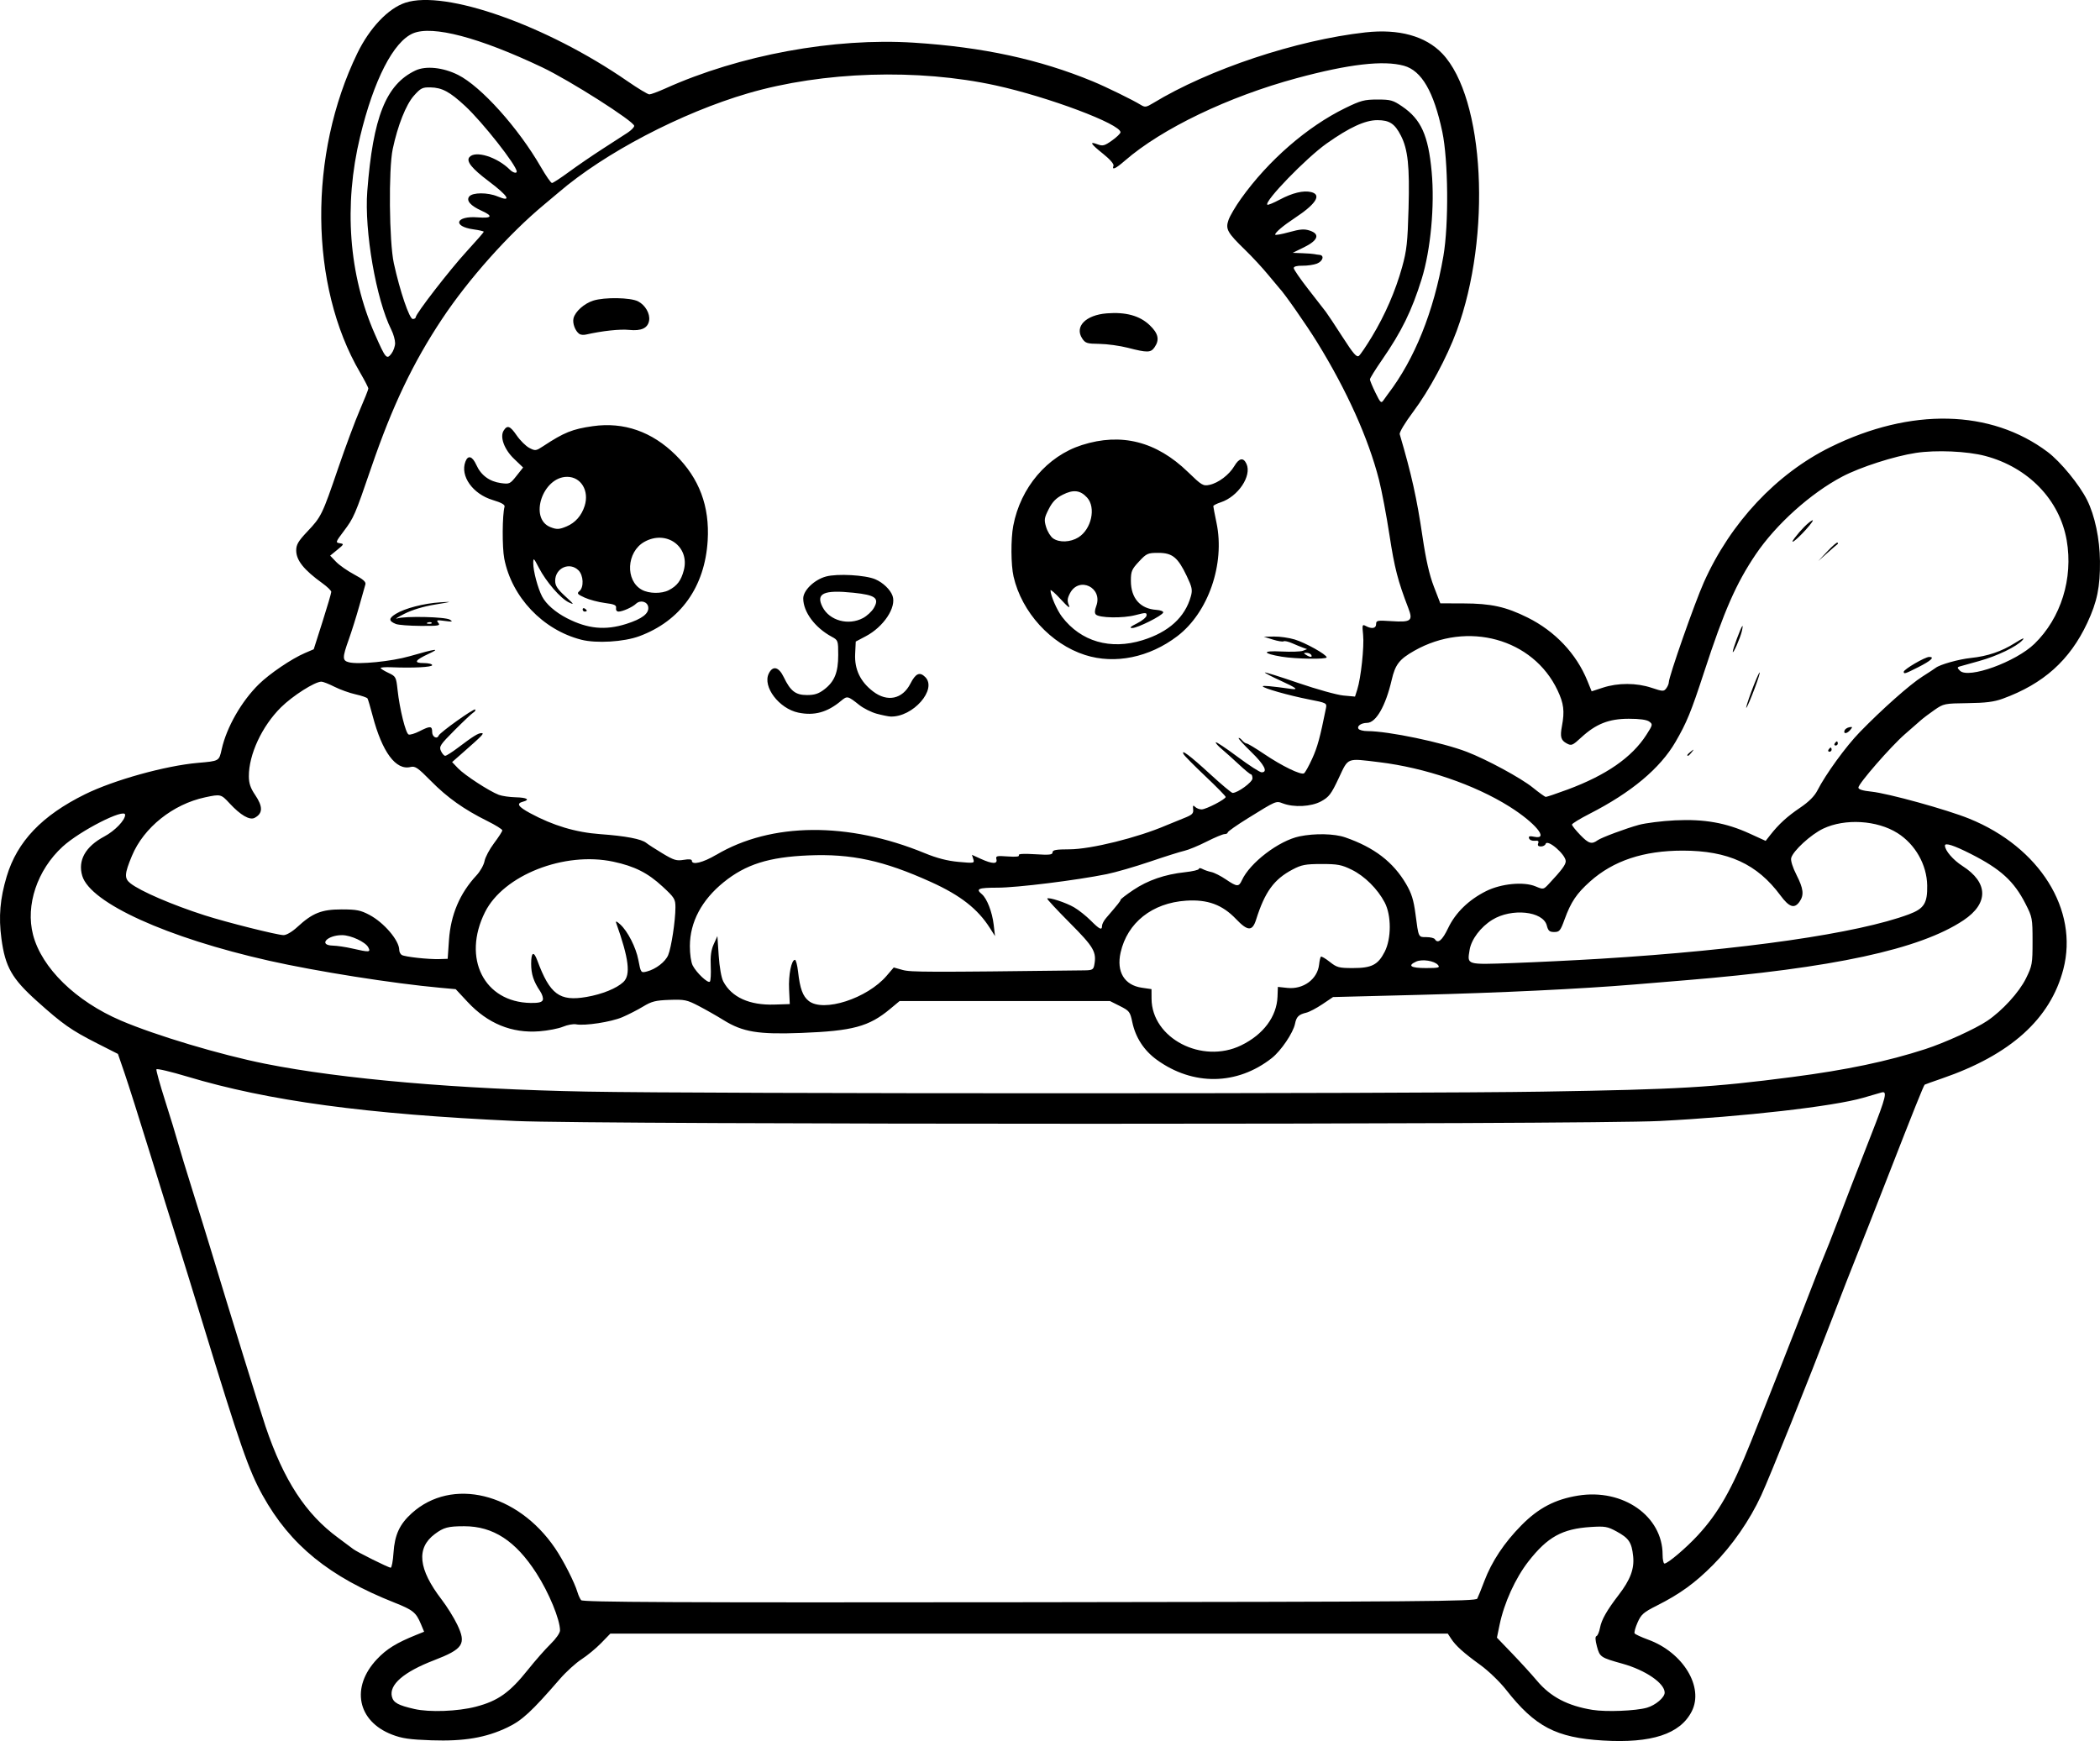 <?xml version="1.0" encoding="UTF-8" standalone="no"?>
<!-- Created with Inkscape (http://www.inkscape.org/) -->

<svg
   width="269.599mm"
   height="223.555mm"
   viewBox="0 0 269.599 223.555"
   version="1.1"
   id="svg1"
   xml:space="preserve"
   xmlns="http://www.w3.org/2000/svg"
   xmlns:svg="http://www.w3.org/2000/svg"><defs
     id="defs1"><clipPath
       clipPathUnits="userSpaceOnUse"
       id="clipPath17"><path
         id="path18"
         style="fill:#ff0000;fill-opacity:1;fill-rule:nonzero;stroke:none;stroke-width:0.265"
         d="M -25.235,37.243 V 270.912 H 238.3 V 37.243 Z M 163.009,61.136 c 1.006,0.01 2.012,0.129 3.007,0.274 0.095,0.012 0.188,0.03 0.283,0.043 1.4,-0.11 2.802,-0.196 4.205,-0.251 1.046,-0.04 2.092,-0.049 3.139,-0.056 1.056,-0.034 2.105,0.112 3.154,0.211 0.839,0.079 1.683,0.092 2.525,0.109 1.194,0.018 2.388,0.022 3.582,0.026 1.478,0.005 2.575,0.376 3.373,0.907 5.815,-0.016 6.055,6.055 -0.154,6.517 -1.171,0.087 -2.342,0.197 -3.518,0.166 -1.766,-0.009 -3.532,-0.019 -5.297,-0.057 -1.643,-0.04 -3.288,-0.093 -4.925,-0.254 -1.294,-0.131 -2.587,-0.268 -3.882,-0.393 -0.127,-0.018 -0.252,-0.04 -0.379,-0.058 -0.296,0.032 -0.607,0.05 -0.937,0.05 h -1.526 -2.65 c -0.333,0 -0.649,-0.018 -0.948,-0.051 -1.016,0.085 -2.03,0.193 -3.048,0.244 -1.672,0.062 -3.343,0.18 -5.016,0.169 -6.446,-0.044 -6.446,-6.545 0,-6.512 1.593,0.008 3.184,-0.105 4.776,-0.164 0.123,-0.007 0.246,-0.019 0.369,-0.03 0.355,-0.159 0.753,-0.289 1.2,-0.379 0.723,-0.302 1.567,-0.523 2.667,-0.512 z" /></clipPath><clipPath
       clipPathUnits="userSpaceOnUse"
       id="clipPath40"><path
         id="path41"
         style="fill:#ff0000;fill-opacity:1;fill-rule:nonzero;stroke:none;stroke-width:0.265"
         d="M -19.272,65.912 V 212.423 H 205.012 V 65.912 Z m 87.23,18.253 c 0.602,-0.005 1.296,0.076 2.08,0.261 2.779,0.656 5.139,2.407 7.503,3.93 2.163,1.483 1.106,0.742 3.171,2.22 5.243,3.75 1.45,9.049 -3.79,5.295 C 75.012,94.502 75.981,95.183 74.013,93.828 72.975,93.159 72.225,92.667 71.188,92.029 70.534,91.628 69.788,91.188 69.117,90.871 64.016,88.465 63.743,84.201 67.958,84.164 Z M 189.154,131.841 c 4.41,-0.007 5.151,4.973 -0.256,6.576 -0.157,0.046 -0.313,0.093 -0.47,0.139 -1.216,0.359 -2.451,0.637 -3.695,0.878 -1.86,0.329 -3.71,0.713 -5.572,1.029 -1.86,0.321 -3.742,0.494 -5.593,0.871 -2.626,0.488 -5.265,0.862 -7.932,1.051 -2.235,0.193 -4.466,0.449 -6.706,0.579 -6.435,0.375 -6.426,-6 0,-6.512 2.05,-0.163 4.096,-0.378 6.145,-0.555 2.456,-0.17 4.885,-0.517 7.303,-0.966 1.871,-0.399 3.78,-0.549 5.66,-0.884 1.858,-0.316 3.703,-0.697 5.559,-1.026 0.998,-0.204 1.994,-0.411 2.97,-0.706 0.16,-0.047 0.319,-0.095 0.479,-0.142 0.773,-0.229 1.477,-0.332 2.107,-0.333 z M -5.753,148.162 c 0.856,-0.025 1.855,0.171 2.957,0.667 1.863,0.838 3.39,2.214 4.902,3.556 4.821,4.279 0.463,9.164 -4.335,4.859 -1.076,-0.965 -2.14,-2 -3.479,-2.591 -4.792,-2.115 -3.755,-6.383 -0.045,-6.492 z m 81.81,13.64 c 1.098,0.023 2.406,0.557 3.718,1.808 0.829,0.79 1.644,1.596 2.453,2.409 1.493,1.5 1.985,2.996 1.83,4.176 1.492,0.035 3.032,1.431 3.386,4.364 l 0.054,0.449 c 0.774,6.4 -5.725,7.172 -6.466,0.768 -0.011,-0.099 -0.023,-0.198 -0.035,-0.297 -0.138,-1.196 -0.026,-2.2 0.251,-3.001 -1.083,-0.041 -2.359,-0.582 -3.636,-1.866 -0.805,-0.809 -1.616,-1.612 -2.442,-2.398 -3.356,-3.194 -1.92,-6.472 0.886,-6.413 z m -60.033,6.896 c 1.003,0.036 2.189,0.489 3.432,1.515 1.409,1.163 2.99,2.109 4.528,3.091 1.61,1.01 3.261,1.95 4.938,2.844 5.688,3.033 2.616,8.785 -3.068,5.744 -1.824,-0.976 -3.623,-1.997 -5.374,-3.1 -1.732,-1.107 -3.504,-2.183 -5.091,-3.494 -3.728,-3.078 -2.372,-6.708 0.636,-6.599 z" /></clipPath><clipPath
       clipPathUnits="userSpaceOnUse"
       id="clipPath86"><path
         id="path87"
         style="fill:#ff0000;fill-opacity:1;fill-rule:nonzero;stroke:none;stroke-width:0.265"
         d="M 114.73,75.258 V 249.265 H 351.201 V 75.258 Z m 48.224,8.32 c 6.446,-0.039 6.304,5.165 0,6.512 -0.813,0.174 -1.54,0.717 -2.247,1.133 -0.809,0.545 -0.407,0.264 -1.204,0.843 -1.746,1.27 -3.327,1.503 -4.475,1.131 -0.209,0.2 -0.416,0.403 -0.625,0.602 -0.488,0.499 -0.985,0.989 -1.466,1.495 -4.438,4.675 -9.168,0.167 -4.714,-4.492 0.561,-0.587 1.135,-1.161 1.708,-1.736 1.328,-1.253 2.695,-2.489 4.459,-3.087 0.954,-0.323 1.804,-0.459 2.536,-0.448 0.193,0.003 0.375,0.019 0.552,0.041 1.698,-0.993 3.451,-1.981 5.476,-1.994 z m 85.156,17.536 c 2.694,-0.072 4.702,3.817 1.27,6.929 -0.14,0.127 -0.28,0.254 -0.42,0.38 -4.775,4.331 -7.552,0.339 -4.067,-5.084 0.008,-0.012 0.016,-0.025 0.024,-0.037 0.98,-1.525 2.139,-2.16 3.194,-2.188 z m -25.824,41.776 c 0.757,-0.01 1.699,0.425 2.663,1.473 0.339,0.369 0.639,0.768 0.937,1.169 1.382,1.854 1.101,3.478 0.138,4.149 0.556,0.584 1.07,1.368 1.458,2.462 0.389,1.096 0.564,2.248 0.718,3.398 0.15,0.331 0.287,0.691 0.407,1.088 0.449,1.49 0.6,3.048 0.77,4.589 0.709,6.407 -5.769,7.121 -6.472,0.713 -0.093,-0.849 -0.174,-1.704 -0.328,-2.545 -0.35,-0.65 -0.623,-1.447 -0.75,-2.438 -0.108,-0.844 -0.202,-1.7 -0.442,-2.519 -0.846,-2.883 -0.04,-4.875 1.273,-5.586 -0.161,-0.17 -0.319,-0.36 -0.474,-0.572 -0.161,-0.22 -0.332,-0.432 -0.492,-0.652 -1.847,-2.531 -1.074,-4.707 0.593,-4.729 z m -94.298,13.526 c 1.86,-0.056 3.519,2.228 2.719,5.971 -0.477,2.233 -0.591,4.528 -0.743,6.801 -0.118,2.091 -0.064,1.068 -0.163,3.069 -0.319,6.438 -6.823,6.116 -6.503,-0.322 0.103,-2.069 0.046,-1.009 0.17,-3.182 0.195,-2.897 0.319,-5.85 1.143,-8.651 0.739,-2.512 2.105,-3.647 3.378,-3.685 z m 212.175,26.376 c 0.044,-0.001 0.089,-7.9e-4 0.133,0.001 0.977,0.041 2.03,0.848 2.532,2.63 0.649,2.302 0.721,4.744 0.899,7.12 0.039,0.481 0.079,0.963 0.118,1.444 0.371,4.543 -4.219,4.918 -4.589,0.375 -0.04,-0.492 -0.08,-0.983 -0.12,-1.475 -0.09,-1.209 -0.132,-1.839 -0.245,-3.045 -0.08,-0.843 -0.111,-1.808 -0.323,-2.642 -0.028,-0.109 -0.071,-0.214 -0.107,-0.321 -0.829,-2.487 0.332,-4.046 1.703,-4.087 z m -212.358,14.284 c 1.291,-0.098 2.87,0.694 4.157,2.74 1.04,1.654 2.071,3.314 3.161,4.935 1.357,1.934 2.829,3.797 4.611,5.361 1.88,1.728 3.803,3.409 5.743,5.068 1.665,1.399 3.371,2.741 5.199,3.924 1.575,1.03 3.138,2.1 4.839,2.915 1.603,0.79 3.197,1.599 4.826,2.336 1.668,0.817 3.338,1.641 5.077,2.299 1.421,0.533 2.858,1.026 4.291,1.528 1.108,0.365 2.225,0.705 3.37,0.929 1.213,0.286 2.441,0.51 3.672,0.704 1.154,0.145 2.303,0.323 3.471,0.216 1.092,-0.032 2.187,-0.06 3.272,-0.197 0.94,-0.137 1.873,-0.315 2.81,-0.47 1.113,-0.249 2.225,-0.498 3.349,-0.697 1.094,-0.191 2.163,-0.493 3.257,-0.687 1.175,-0.197 2.342,-0.44 3.508,-0.683 1.504,-0.359 3.001,-0.744 4.508,-1.092 1.062,-0.277 2.093,-0.643 3.085,-1.116 0.924,-0.417 1.834,-0.864 2.768,-1.257 0.853,-0.327 1.673,-0.731 2.489,-1.141 0.669,-0.347 1.349,-0.669 1.956,-1.122 0.662,-0.474 1.351,-0.917 2.067,-1.306 0.492,-0.315 0.975,-0.647 1.478,-0.938 0.549,-0.417 1.086,-0.851 1.651,-1.248 0.421,-0.309 0.788,-0.739 1.208,-1.067 0.446,-0.424 0.917,-0.819 1.34,-1.267 0.311,-0.401 0.667,-0.769 0.869,-1.238 0.368,-0.792 0.76,-1.581 1.318,-2.259 0.47,-0.713 0.936,-1.428 1.356,-2.173 0.547,-0.896 1.095,-1.794 1.499,-2.766 0.237,-0.529 0.469,-1.062 0.682,-1.601 -0.067,-0.346 -0.115,-0.716 -0.138,-1.114 -0.041,-0.69 -0.077,-1.38 -0.155,-2.067 -0.386,-3.403 1.247,-5.225 2.977,-5.226 1.494,-5.3e-4 3.044,1.381 3.444,4.251 0.794,0.943 1.163,2.545 0.57,4.689 -0.357,1.29 -0.892,2.515 -1.439,3.733 -0.514,1.221 -1.193,2.359 -1.879,3.488 -0.459,0.808 -0.966,1.585 -1.475,2.362 -0.365,0.424 -0.616,0.887 -0.84,1.393 -0.389,0.935 -1.026,1.719 -1.639,2.512 -0.584,0.745 -1.317,1.345 -1.998,1.996 -0.613,0.544 -1.202,1.108 -1.853,1.607 -0.519,0.371 -1.027,0.756 -1.526,1.154 -0.63,0.428 -1.276,0.832 -1.915,1.247 -0.604,0.352 -1.217,0.688 -1.778,1.108 -0.867,0.644 -1.826,1.136 -2.782,1.632 -1.017,0.521 -2.053,1.004 -3.116,1.425 -0.824,0.364 -1.637,0.755 -2.459,1.127 -1.312,0.624 -2.683,1.092 -4.082,1.472 -1.563,0.364 -3.117,0.761 -4.678,1.135 -1.307,0.279 -2.618,0.546 -3.936,0.77 -1.069,0.212 -2.124,0.482 -3.196,0.676 -1.032,0.181 -2.051,0.412 -3.073,0.641 -1.092,0.194 -2.185,0.395 -3.282,0.558 -1.335,0.182 -2.683,0.223 -4.027,0.263 -1.502,0.113 -2.991,-0.077 -4.478,-0.264 -1.454,-0.214 -2.897,-0.494 -4.329,-0.822 -1.333,-0.269 -2.635,-0.663 -3.927,-1.084 -1.52,-0.529 -3.041,-1.054 -4.549,-1.619 -1.937,-0.729 -3.798,-1.64 -5.655,-2.548 -1.634,-0.738 -3.231,-1.551 -4.839,-2.342 -1.94,-0.928 -3.73,-2.131 -5.527,-3.306 -2.044,-1.325 -3.959,-2.823 -5.823,-4.387 -2.014,-1.722 -4.01,-3.466 -5.961,-5.259 -2.127,-1.878 -3.898,-4.099 -5.529,-6.408 -1.158,-1.711 -2.249,-3.468 -3.349,-5.217 -2.145,-3.411 -0.796,-6.043 1.355,-6.206 z m 67.154,37.629 c 1.447,0.002 3.124,1.216 4.025,3.888 0.122,0.362 0.049,0.139 0.212,0.673 1.888,6.163 -4.339,8.07 -6.226,1.907 -0.191,-0.625 -0.09,-0.292 -0.304,-1.001 -1.046,-3.472 0.432,-5.47 2.292,-5.467 z" /></clipPath><clipPath
       clipPathUnits="userSpaceOnUse"
       id="clipPath97"><path
         id="path98"
         style="fill:#ff0000;fill-opacity:1;fill-rule:nonzero;stroke:none;stroke-width:0.265"
         d="M 223.024,80.593 V 256.792 H 467.432 V 80.593 Z m 92.787,36.018 c 3.081,0.09 3.337,3.561 -0.491,4.68 -1.185,0.347 -2.309,0.873 -3.442,1.358 -4.191,1.791 -6.001,-2.443 -1.81,-4.234 1.394,-0.596 2.78,-1.24 4.253,-1.619 0.552,-0.142 1.05,-0.198 1.49,-0.186 z m -38.889,2.667 c 2.56,-0.056 3.303,2.983 0.024,4.705 -2.837,1.49 -5.649,3.031 -8.466,4.558 -3.159,1.707 -6.299,3.447 -9.386,5.28 -3.919,2.327 -6.271,-1.634 -2.35,-3.959 3.14,-1.862 6.33,-3.635 9.542,-5.369 2.862,-1.551 5.717,-3.117 8.601,-4.628 0.757,-0.397 1.444,-0.574 2.035,-0.587 z m -26.273,28.036 c 1.146,2.5e-4 2.347,1.139 2.467,3.415 0.204,3.867 0.89,7.694 1.55,11.504 1.057,5.644 2.037,11.302 2.753,17.001 0.451,3.595 0.565,4.985 0.916,8.557 0.443,4.818 0.606,9.654 0.748,14.487 0.134,4.556 -4.469,4.691 -4.602,0.135 -0.138,-4.728 -0.296,-9.459 -0.728,-14.171 -0.344,-3.501 -0.455,-4.868 -0.897,-8.39 -0.707,-5.643 -1.681,-11.245 -2.727,-16.834 -0.703,-4.068 -1.436,-8.157 -1.617,-12.289 -0.1,-2.277 0.991,-3.415 2.137,-3.415 z" /></clipPath><clipPath
       clipPathUnits="userSpaceOnUse"
       id="clipPath124"><path
         id="path125"
         style="fill:#ff0000;fill-opacity:1;fill-rule:nonzero;stroke:none;stroke-width:0.265"
         d="M 213.922,2.521 V 209.677 H 482.056 V 2.521 Z M 472.522,59.981 c 1.145,-1.6e-4 2.26,1.139 2.209,3.417 -0.04,1.768 -0.296,3.518 -0.633,5.251 -0.32,1.662 -0.908,3.246 -1.474,4.834 -0.395,1.048 -0.733,2.114 -1.154,3.152 -0.257,0.578 -0.137,0.308 -0.361,0.812 -1.85,4.166 -6.059,2.296 -4.208,-1.869 0.207,-0.465 0.106,-0.241 0.301,-0.673 0.397,-0.978 0.709,-1.985 1.085,-2.971 0.491,-1.373 1.011,-2.739 1.292,-4.176 0.288,-1.438 0.498,-2.893 0.546,-4.36 0.074,-2.278 1.25,-3.417 2.396,-3.417 z m -117.567,85.493 c 1.803,0.042 2.699,2.303 0.556,4.644 -0.463,0.506 -0.893,1.042 -1.329,1.571 -2.898,3.518 -6.452,0.591 -3.554,-2.927 0.53,-0.643 1.052,-1.296 1.627,-1.9 0.884,-0.929 1.771,-1.343 2.522,-1.385 0.06,-0.003 0.119,-0.004 0.177,-0.003 z m -27.825,5.114 c 3.772,0.059 3.987,4.112 -0.257,4.616 -1.218,0.144 -2.43,0.319 -3.633,0.558 -4.471,0.887 -4.963,-3.609 -0.508,-4.576 1.187,-0.258 2.392,-0.41 3.597,-0.554 0.283,-0.034 0.551,-0.047 0.802,-0.043 z m 20.193,1.172 c 1.747,0.053 2.68,2.012 0.705,4.318 -0.836,0.976 -1.747,1.879 -2.686,2.754 1.272,0.771 1.307,2.851 -1.05,4.402 -0.077,0.051 -0.153,0.101 -0.23,0.152 -2.33,1.534 -4.183,0.681 -4.395,-0.782 -2.217,0.087 -3.192,-2.529 -0.424,-4.625 0.308,-0.233 0.616,-0.466 0.924,-0.7 1.467,-1.241 2.887,-2.537 4.178,-3.964 0.956,-1.056 1.963,-1.52 2.807,-1.554 0.058,-0.002 0.115,-0.003 0.172,-0.001 z m -93.763,10.44 c 0.195,-0.001 0.399,0.007 0.611,0.027 0.446,0.041 0.894,0.063 1.342,0.088 4.551,0.247 4.3,4.847 -0.251,4.598 -0.517,-0.028 -1.033,-0.055 -1.548,-0.104 -4.325,-0.41 -4.113,-4.58 -0.153,-4.609 z m 73.568,2.269 c 0.065,-7.9e-4 0.129,-7.9e-4 0.192,5.3e-4 3.772,0.083 3.961,4.135 -0.285,4.614 -1.182,0.133 -2.367,0.287 -3.559,0.272 -4.558,-0.056 -4.558,-4.655 0,-4.604 1.019,0.011 2.032,-0.129 3.042,-0.243 0.212,-0.024 0.416,-0.037 0.61,-0.039 z" /></clipPath><clipPath
       clipPathUnits="userSpaceOnUse"
       id="clipPath168"><path
         id="path169"
         style="fill:#ff0000;fill-opacity:1;fill-rule:nonzero;stroke:none;stroke-width:0.265"
         d="M 258.04,-57.932 V 172.869 H 527 V -57.932 Z m 75.455,79.927 c 2.912,-0.026 3.731,2.387 2.018,3.759 0.262,0.746 0.579,1.475 0.88,2.206 0.643,1.559 1.257,3.129 1.898,4.689 0.464,1.148 0.985,2.272 1.505,3.396 0.513,1.122 1.109,2.204 1.678,3.299 0.495,0.93 1.017,1.845 1.539,2.759 0.495,0.912 0.973,1.833 1.415,2.772 0.3,0.727 0.607,1.453 0.848,2.202 0.111,0.355 0.177,0.72 0.24,1.086 0.777,4.491 -3.849,5.264 -4.541,0.759 -0.024,-0.155 -0.048,-0.31 -0.09,-0.461 -0.167,-0.558 -0.421,-1.086 -0.625,-1.63 -0.386,-0.828 -0.813,-1.636 -1.244,-2.441 -0.553,-0.967 -1.104,-1.935 -1.626,-2.919 -0.603,-1.158 -1.232,-2.303 -1.774,-3.492 -0.548,-1.185 -1.097,-2.371 -1.586,-3.581 -0.639,-1.559 -1.254,-3.128 -1.895,-4.686 -0.345,-0.84 -0.711,-1.684 -1.005,-2.548 -0.294,0.109 -0.591,0.208 -0.883,0.319 -0.531,0.256 -1.07,0.503 -1.57,0.815 -3.864,2.418 -6.361,-1.325 -2.554,-3.831 0.67,-0.441 1.4,-0.781 2.12,-1.13 0.741,-0.324 1.499,-0.614 2.278,-0.834 0.718,-0.18 1.44,-0.338 2.174,-0.444 0.282,-0.041 0.549,-0.062 0.8,-0.064 z m -29.694,9.546 c 2.579,0.06 3.228,3.111 -0.132,4.668 -0.155,0.072 -0.251,0.094 -0.384,0.188 -0.488,0.35 -0.967,0.712 -1.47,1.043 -0.618,0.367 -1.229,0.751 -1.88,1.058 -4.124,1.942 -5.807,-2.034 -1.813,-4.232 0.453,-0.249 0.896,-0.519 1.341,-0.784 0.365,-0.278 0.748,-0.532 1.114,-0.808 0.353,-0.27 0.755,-0.456 1.156,-0.641 0.775,-0.36 1.473,-0.505 2.069,-0.491 z m 43.338,23.494 c 1.187,0.041 1.915,0.601 2.215,1.311 2.182,0.301 2.675,3.038 -0.392,4.642 -0.575,0.301 -1.154,0.596 -1.725,0.904 -2.524,1.363 -4.357,0.294 -4.375,-1.231 -0.035,-0.017 -0.088,-0.02 -0.122,-0.039 -3.698,0.83 -5.138,-2.5 -1.278,-4.301 1.006,-0.469 2.102,-0.662 3.183,-0.868 0.686,-0.147 0.355,-0.068 0.996,-0.235 0.551,-0.143 1.052,-0.199 1.497,-0.183 z m 9.572,19.505 c 2.958,-0.019 3.665,2.782 1.219,4.118 0.109,0.261 0.209,0.539 0.288,0.85 0.36,1.404 0.788,2.798 1.197,4.19 0.36,1.245 0.773,2.471 1.206,3.692 0.116,0.07 0.234,0.145 0.353,0.226 2.076,1.426 3.339,3.655 4.602,5.769 0.866,1.47 1.664,2.977 2.455,4.488 0.95,1.815 0.647,3.242 -0.164,3.901 1.493,1.786 3.002,3.57 4.284,5.512 0.283,0.429 0.481,0.835 0.612,1.218 0.006,0.009 0.014,0.017 0.02,0.026 0.486,0.731 0.804,1.546 1.146,2.348 0.235,0.573 0.425,1.162 0.617,1.75 0.145,0.446 0.194,0.839 0.227,1.22 2.349,0.447 2.595,3.389 -0.781,4.601 -1.084,0.389 -2.182,0.791 -3.34,0.877 -3.163,0.234 0.214,-1.542 1.073,-3.023 -0.616,-0.397 -1.187,-1.117 -1.556,-2.246 -0.151,-0.461 -0.296,-0.924 -0.476,-1.375 -0.237,-0.557 -0.438,-1.129 -0.769,-1.64 -0.576,-0.894 -1.243,-1.722 -1.944,-2.521 -0.989,-1.222 -1.999,-2.428 -3.013,-3.63 -0.813,-1.045 -1.556,-2.141 -2.225,-3.282 -1.346,-1.659 -2.643,-3.356 -3.871,-5.108 -1.221,-1.743 -1.045,-3.243 -0.249,-3.973 -0.959,-2.481 -1.887,-4.975 -2.627,-7.532 -0.471,-1.603 -0.986,-3.203 -1.337,-4.837 -0.022,-0.101 -0.037,-0.196 -0.053,-0.293 -1.11,0.31 -2.223,0.626 -3.278,1.095 -4.166,1.85 -5.98,-2.382 -1.814,-4.232 1.313,-0.583 2.697,-0.975 4.076,-1.362 0.982,-0.253 1.971,-0.474 2.961,-0.69 0.418,-0.091 0.804,-0.134 1.159,-0.136 z" /></clipPath><clipPath
       clipPathUnits="userSpaceOnUse"
       id="clipPath179"><path
         id="path180"
         style="fill:#ff0000;fill-opacity:1;fill-rule:nonzero;stroke:none;stroke-width:0.265"
         d="M 423.88,-172.856 V 59.951 H 663.753 V -172.856 Z m 56.589,65.253 c 0.971,-0.025 1.781,0.698 1.918,1.893 0.169,-0.043 0.338,-0.065 0.506,-0.058 1.23,0.046 2.336,1.375 1.943,3.765 -0.145,0.88 -0.327,1.755 -0.642,2.592 -0.459,1.195 -1.027,2.338 -1.651,3.456 -0.806,1.475 -1.633,2.939 -2.328,4.471 -0.696,1.421 -1.406,2.839 -1.947,4.329 -0.09,0.279 -0.194,0.565 -0.25,0.855 -0.14,0.726 -0.153,1.476 -0.348,2.193 -0.387,1.546 -0.931,2.89 -2.177,3.952 -0.21,0.15 -0.412,0.314 -0.631,0.45 -1.101,0.679 -2.417,0.918 -3.692,0.875 -1.626,-0.185 -3.222,-0.608 -4.537,-1.631 -0.23,-0.239 -0.489,-0.452 -0.688,-0.716 -0.849,-1.127 -0.956,-2.557 -0.498,-3.857 0.338,-0.837 0.781,-1.61 1.351,-2.313 0.463,-0.626 0.915,-1.26 1.378,-1.886 0.432,-0.642 0.894,-1.261 1.345,-1.889 0.493,-0.726 0.956,-1.467 1.332,-2.262 0.468,-0.988 0.839,-2.015 1.218,-3.04 0.399,-0.936 0.771,-1.885 1.237,-2.792 0.683,-1.267 1.446,-2.502 2.498,-3.502 0.394,-0.376 0.8,-0.743 1.226,-1.082 0.248,-0.522 0.494,-1.045 0.745,-1.566 0.742,-1.54 1.785,-2.213 2.694,-2.236 z m -4.244,13.79 c -0.077,0.024 -0.152,0.029 -0.229,0.044 -0.297,0.79 -0.619,1.569 -0.974,2.334 -0.48,1.015 -1.063,1.97 -1.692,2.897 -0.438,0.626 -0.905,1.231 -1.329,1.867 -0.5,0.687 -0.996,1.377 -1.502,2.061 -0.19,0.269 -0.406,0.528 -0.57,0.815 0.545,0.177 1.09,0.36 1.668,0.38 0.353,-0.029 0.874,-0.076 1.099,-0.398 0.29,-0.414 0.389,-0.903 0.502,-1.386 0.156,-1.126 0.343,-2.227 0.672,-3.318 0.597,-1.723 1.41,-3.358 2.211,-4.993 0.046,-0.102 0.098,-0.202 0.145,-0.303 z m -6.429,10.284 c -0.018,0.046 -0.036,0.093 -0.051,0.141 -0.012,0.053 -0.04,0.104 -0.037,0.158 0.004,0.068 0.072,-0.119 0.082,-0.187 0.006,-0.038 0.007,-0.076 0.005,-0.113 z" /></clipPath><clipPath
       clipPathUnits="userSpaceOnUse"
       id="clipPath214"><path
         id="path215"
         style="fill:#ff0000;fill-opacity:1;fill-rule:nonzero;stroke:none;stroke-width:0.265"
         d="M 429.741,-204.496 V 8.89 H 657.84 V -204.496 Z m 155.816,7.42 c 0.467,0.011 0.998,0.106 1.588,0.306 1.311,0.445 2.515,1.141 3.734,1.788 0.424,-0.318 0.878,-0.48 1.312,-0.48 1.296,0.002 2.379,1.37 1.771,3.726 0.008,0.348 -0.074,0.67 -0.238,0.952 -0.269,1.16 -0.42,2.342 -0.541,3.528 -0.115,1.776 -0.276,3.548 -0.429,5.32 0.498,0.43 0.941,1.13 1.226,2.153 0.479,1.722 0.538,3.527 0.593,5.303 0.055,3.521 -0.204,7.039 -0.46,10.548 -0.302,3.679 -0.656,7.353 -0.929,11.034 -0.153,2.134 -0.268,4.271 -0.346,6.409 -0.047,1.276 -0.441,2.181 -0.982,2.723 0.072,0.108 0.124,0.228 0.197,0.336 0.332,0.47 0.649,0.969 1.054,1.381 3.199,3.247 -0.371,6.511 -3.4,3.105 -0.536,-0.603 -1.031,-1.242 -1.475,-1.916 -0.472,-0.703 -0.937,-1.416 -1.251,-2.208 -0.278,-0.687 -0.562,-1.375 -0.76,-2.09 -0.201,-0.891 -0.344,-1.795 -0.433,-2.704 -0.133,-1.204 -0.203,-2.413 -0.126,-3.625 0.052,-1.428 0.136,-2.855 0.263,-4.278 0.195,-2.26 0.366,-4.522 0.427,-6.791 0.15,-3.18 0.348,-6.357 0.652,-9.527 0.288,-2.606 0.612,-5.208 0.968,-7.806 0.297,-2.607 0.453,-5.222 0.631,-7.839 0.106,-1.015 0.235,-2.027 0.417,-3.029 -0.037,-0.02 -0.075,-0.04 -0.112,-0.06 -1,-0.526 -1.982,-1.095 -3.028,-1.528 -3.553,-1.472 -3.283,-4.654 -0.519,-4.733 0.064,-0.002 0.129,-0.002 0.196,-5.3e-4 z m -40.952,59.519 c 0.318,-10e-4 0.629,0.049 0.939,0.097 0.21,-0.059 0.44,-0.093 0.69,-0.097 0.584,-0.009 1.274,0.142 2.046,0.508 0.478,0.227 0.226,0.098 0.754,0.394 3.883,2.18 1.609,6.287 -2.052,4.142 -0.383,-0.022 -0.78,-0.062 -1.231,-0.198 -0.377,-0.114 -0.75,-0.236 -1.148,-0.243 -4.557,-0.076 -4.558,-4.59 0,-4.604 z m -48.302,14.494 c 3.14,-0.143 3.91,3.332 0.132,4.611 -1.073,0.363 -2.079,0.88 -3.086,1.392 -1.249,0.668 -2.41,1.487 -3.598,2.256 -1.052,0.684 -2.138,1.314 -3.239,1.915 -0.835,0.445 -1.68,0.871 -2.531,1.284 -0.701,0.336 -1.419,0.623 -2.168,0.83 -0.536,0.127 -1.061,0.285 -1.603,0.391 -0.397,0.099 -0.799,0.228 -1.152,0.436 -0.812,0.402 -1.502,1.016 -2.218,1.565 -0.815,0.64 -1.653,1.249 -2.428,1.938 -0.235,0.199 -0.431,0.433 -0.633,0.661 -0.022,0.344 -0.079,0.714 -0.188,1.113 -0.487,1.796 -0.851,3.622 -1.059,5.473 -0.209,1.804 -0.447,3.602 -0.762,5.39 -0.225,1.275 -0.753,2.151 -1.376,2.649 0.069,0.481 0.095,0.966 0.18,1.445 0.159,1.187 0.478,2.333 0.87,3.462 0.076,0.193 0.153,0.387 0.229,0.58 0.413,1.045 0.456,1.93 0.271,2.614 0.188,0.154 0.38,0.309 0.566,0.46 2.459,2.098 4.853,4.273 7.215,6.48 1.848,1.747 3.648,3.544 5.528,5.256 0.796,0.741 1.687,1.361 2.584,1.969 2.563,1.74 2.158,4.011 0.471,4.513 -0.787,0.76 -2.295,0.778 -3.878,-0.707 -1.39,-1.303 -2.88,-2.497 -4.34,-3.721 -2.241,-1.87 -4.451,-3.776 -6.685,-5.654 -1.019,-0.856 -1.488,-1.763 -1.554,-2.545 -0.758,-0.672 -1.491,-1.374 -2.261,-2.032 -1.106,-0.91 -2.228,-1.936 -3.567,-2.495 -3.812,-1.591 -3.923,-4.754 -0.578,-4.696 0.346,0.006 0.729,0.046 1.149,0.127 0.031,0.006 0.061,0.014 0.092,0.021 -0.272,-0.929 -0.511,-1.867 -0.646,-2.83 -0.237,-1.345 -0.443,-2.696 -0.5,-4.063 -0.073,-1.525 -0.016,-3.049 0.196,-4.563 0.244,-1.772 0.565,-3.534 1.115,-5.241 0.526,-1.459 1.121,-2.885 2.018,-4.162 0.723,-1.07 1.498,-2.111 2.488,-2.953 0.859,-0.759 1.776,-1.445 2.681,-2.147 0.927,-0.71 1.831,-1.478 2.887,-1.992 0.771,-0.388 1.577,-0.714 2.429,-0.878 0.427,-0.075 0.835,-0.225 1.259,-0.312 0.475,-0.119 0.914,-0.329 1.36,-0.529 0.789,-0.381 1.57,-0.778 2.344,-1.189 1,-0.536 1.976,-1.118 2.931,-1.732 1.322,-0.855 2.614,-1.764 4.012,-2.494 1.159,-0.59 2.324,-1.176 3.557,-1.6 0.539,-0.185 1.036,-0.279 1.484,-0.3 z" /></clipPath><clipPath
       clipPathUnits="userSpaceOnUse"
       id="clipPath221"><path
         id="path222"
         style="fill:#ff0000;fill-opacity:1;fill-rule:nonzero;stroke:none;stroke-width:0.265"
         d="M 401.482,-247.608 V -31.517 H 600.034 V -247.608 Z m 35.716,159.476 c 1.489,0.014 2.591,1.847 1.351,4.412 -0.79,1.635 -1.664,3.223 -2.545,4.811 0.582,0.652 0.879,1.783 0.53,3.305 -0.247,1.077 -0.519,2.142 -0.848,3.198 -0.271,0.82 -0.14,0.423 -0.392,1.193 -0.873,2.665 -2.864,3.145 -3.937,2.113 -0.033,0.149 -0.094,0.289 -0.123,0.439 -0.016,0.1 -0.032,0.2 -0.049,0.3 -0.726,4.5 -5.294,3.748 -4.543,-0.748 0.024,-0.144 0.048,-0.288 0.072,-0.433 0.208,-1.054 0.486,-2.092 0.889,-3.09 0.499,-1.149 1.157,-2.203 1.775,-3.29 0.886,-1.712 1.615,-3.504 2.577,-5.178 0.89,-1.602 1.767,-3.208 2.569,-4.856 0.748,-1.537 1.781,-2.184 2.674,-2.176 z" /></clipPath><clipPath
       clipPathUnits="userSpaceOnUse"
       id="clipPath264"><path
         id="path265"
         style="fill:#ff0000;fill-opacity:1;fill-rule:nonzero;stroke:none;stroke-width:0.265"
         d="M 434.629,-266.299 V -32.892 H 645.523 V -266.299 Z m 154.247,178.009 c 0.47,-0.024 1,0.202 1.532,0.657 0.815,0.148 1.715,0.76 2.453,1.982 0.646,1.07 1.134,2.22 1.644,3.358 0.362,0.824 0.187,0.415 0.527,1.227 1.36,3.248 -0.868,5.036 -2.761,3.748 -0.078,0.257 -0.155,0.515 -0.228,0.774 -0.582,2.064 -1.872,2.878 -2.946,2.706 -1.107,3.253 -4.807,2.451 -4.29,-1.651 0.138,-1.096 0.215,-2.2 0.328,-3.299 0.121,-1.177 0.519,-2.017 1.034,-2.537 v -0.026 c 0,-1.589 0.572,-2.589 1.301,-3.07 -0.631,-2.265 0.183,-3.807 1.406,-3.87 z m -50.002,10.174 c 0.044,-0.001 0.088,-5.29e-4 0.132,0.002 0.849,0.048 1.806,0.756 2.5,2.318 0.276,0.621 0.472,1.273 0.679,1.919 0.181,0.567 0.263,1.083 0.267,1.544 1.629,4.027 -2.448,5.781 -4.264,1.68 -0.423,-0.955 -0.83,-1.922 -1.38,-2.813 -1.57,-2.546 -0.488,-4.503 1.136,-4.463 0.056,0.001 0.117,0.026 0.174,0.032 0.231,-0.136 0.487,-0.211 0.757,-0.218 z m -45.35,11.775 h 5.3e-4 c 0.438,-0.015 0.934,0.041 1.486,0.183 2.352,0.609 4.657,1.382 6.971,2.121 3.797,1.278 7.638,2.417 11.527,3.376 2.494,0.543 5.029,1.021 7.59,1.066 0.539,0.009 1.079,-0.017 1.618,-0.026 3.9,-0.19 7.78,-0.659 11.665,-1.038 0.114,-0.013 0.228,-0.021 0.342,-0.034 0.007,-1.137 1.124,-2.281 3.376,-2.321 2.123,-0.038 1.041,-0.017 3.249,-0.062 2.342,-0.058 4.69,-0.092 7.022,-0.326 0.142,-0.014 0.28,-0.024 0.413,-0.028 4.143,-0.144 4.398,4.173 0.004,4.614 -0.605,0.061 -1.21,0.108 -1.816,0.147 -0.41,0.742 -1.29,1.396 -2.789,1.605 -1.088,0.152 -0.527,0.075 -1.684,0.228 -2.555,0.262 -5.117,0.465 -7.669,0.759 -4.014,0.392 -8.023,0.878 -12.054,1.059 -0.491,0.005 -0.983,0.013 -1.474,0.014 0.499,1.74 -1.358,3.292 -4.215,1.937 -2.621,-1.243 -5.442,-2.007 -8.201,-2.879 -1.317,-0.4 -2.619,-0.845 -3.924,-1.282 -0.298,1.141 -1.742,1.954 -3.969,1.259 -2.098,-0.654 -4.2,-1.302 -6.252,-2.09 -3.014,-1.157 -3.701,-3.472 -2.267,-4.367 -2.008,-1.438 -1.469,-3.831 1.051,-3.917 z" /></clipPath><clipPath
       clipPathUnits="userSpaceOnUse"
       id="clipPath307"><path
         id="path308"
         style="fill:#ff0000;fill-opacity:1;fill-rule:nonzero;stroke:none;stroke-width:0.265"
         d="m 441.405,-281.843 v 240.393 h 229.904 V -281.843 Z m 167.355,112.273 c 0.484,-0.01 1.034,0.071 1.645,0.267 0.409,0.131 0.823,0.245 1.238,0.358 3.336,0.907 3.433,3.674 1.372,4.438 -0.553,0.806 -1.819,1.283 -3.637,0.804 -1.187,-0.313 -2.369,-0.639 -3.562,-0.928 -4.015,-0.973 -3.473,-4.735 -0.04,-4.631 0.355,0.011 0.741,0.063 1.157,0.164 0.072,0.017 0.143,0.036 0.215,0.054 0.395,-0.305 0.929,-0.512 1.613,-0.526 z m -35.989,0.077 c 0.863,-0.04 1.901,0.566 2.746,2.052 0.674,1.186 0.967,2.518 0.932,3.88 -0.009,0.356 -0.058,0.711 -0.087,1.066 -0.2,1.759 -0.796,3.426 -1.41,5.074 -0.329,0.836 -0.658,1.672 -0.99,2.507 -0.278,0.7 -0.638,1.183 -1.02,1.574 0.009,4.362 -4.473,4.301 -4.604,-0.19 -0.057,-1.952 0.144,-3.891 0.412,-5.821 0.173,-1.209 0.44,-2.399 0.719,-3.586 0.36,-1.532 1.133,-2.406 1.945,-2.715 -0.769,-2.206 0.05,-3.782 1.357,-3.842 z m 28.125,26.412 c 0.808,-0.014 1.785,0.522 2.668,1.816 0.134,0.197 0.278,0.388 0.403,0.591 0.429,0.698 0.771,1.389 1.158,2.114 0.831,1.556 0.676,1.261 1.577,2.871 2.226,3.977 -1.794,6.226 -4.018,2.248 -0.928,-1.66 -1.797,-3.354 -2.754,-4.996 -1.507,-2.584 -0.577,-4.616 0.966,-4.643 z m 7.66,13.401 c 0.041,-7.9e-4 0.081,2.6e-4 0.122,0.002 1.013,0.051 2.058,0.986 2.378,2.954 0.251,1.544 0.61,3.067 0.952,4.592 0.996,4.448 -3.497,5.454 -4.493,1.006 -0.349,-1.56 -0.716,-3.117 -0.974,-4.695 -0.4,-2.451 0.758,-3.835 2.015,-3.859 z m -41.415,11.741 c 1.569,0.053 2.547,1.908 0.992,4.353 -0.527,0.829 -0.858,1.757 -1.286,2.639 -0.633,1.241 -1.34,2.441 -2.001,3.666 -0.091,0.162 -0.182,0.325 -0.274,0.487 -2.234,3.973 -6.252,1.71 -4.012,-2.259 0.078,-0.138 0.155,-0.276 0.233,-0.413 0.632,-1.172 1.305,-2.32 1.917,-3.502 0.503,-1.022 0.883,-2.106 1.518,-3.058 0.87,-1.303 1.891,-1.877 2.759,-1.912 0.052,-0.002 0.103,-0.002 0.153,-5.3e-4 z m 22.819,11.127 c 0.04,-7.9e-4 0.081,1e-4 0.121,0.002 1.006,0.052 2.031,0.99 2.324,2.962 0.073,0.495 0.179,0.984 0.258,1.478 1.485,1.452 2.778,3.092 4.083,4.704 l 0.7,0.903 c 0.733,0.945 1.005,1.826 0.984,2.561 0.474,0.087 0.948,0.174 1.421,0.265 0.339,0.072 0.678,0.144 1.017,0.217 4.458,0.95 3.495,5.457 -0.962,4.503 -0.307,-0.066 -0.615,-0.132 -0.922,-0.197 -1.651,-0.316 -3.317,-0.579 -4.937,-1.036 -2.709,-0.765 -3.317,-2.761 -2.354,-3.884 -1.095,0.164 -2.357,-0.689 -2.797,-2.846 -0.281,-1.378 -0.501,-2.766 -0.726,-4.153 -0.005,-0.027 -0.01,-0.055 -0.015,-0.082 -0.082,-0.51 -0.194,-1.015 -0.267,-1.528 -0.353,-2.459 0.821,-3.845 2.07,-3.867 z m -5.902,9.229 c 3.427,-0.099 3.935,3.698 -0.086,4.642 -0.509,0.119 -1.014,0.257 -1.527,0.358 -1.715,0.34 -3.446,0.413 -5.189,0.365 -4.556,-0.127 -4.558,-4.589 0,-4.604 1.091,-0.004 2.177,0.046 3.262,-0.102 1.068,-0.146 1.328,-0.238 2.384,-0.496 0.415,-0.101 0.801,-0.153 1.155,-0.163 z m 8.868,2.516 c -0.009,0.012 -0.022,0.019 -0.032,0.03 0.016,-0.004 0.032,-0.007 0.048,-0.01 -0.005,-0.007 -0.011,-0.013 -0.017,-0.02 z" /></clipPath><clipPath
       clipPathUnits="userSpaceOnUse"
       id="clipPath414"><path
         id="path415"
         style="fill:#ff0000;fill-opacity:1;fill-rule:nonzero;stroke:none;stroke-width:0.265"
         d="M 419.906,-280.308 V -59.593 H 639.671 V -280.308 Z m 168.317,5.541 c 0.752,-0.028 1.638,0.522 2.223,1.838 0.142,0.32 0.364,0.58 0.582,0.846 0.153,0.067 0.312,0.145 0.474,0.238 0.447,0.254 0.87,0.546 1.283,0.853 0.157,-0.509 0.569,-0.854 1.109,-0.953 0.302,-0.555 0.796,-0.853 1.315,-0.851 0.438,0.002 0.895,0.217 1.27,0.671 0.575,0.243 1.124,0.865 1.437,1.938 0.157,0.539 0.082,0.264 0.228,0.826 0.182,0.697 0.184,1.29 0.062,1.764 0.111,1.749 -1.805,2.533 -3.352,0.64 -0.586,0.624 -1.767,0.74 -3.099,-0.302 -0.39,-0.305 -0.78,-0.612 -1.179,-0.906 -0.597,-0.062 -1.272,-0.388 -1.925,-1.152 -0.089,-0.104 -0.178,-0.207 -0.267,-0.311 -0.479,-0.586 -0.927,-1.191 -1.231,-1.89 -0.84,-1.93 -0.029,-3.208 1.069,-3.249 z m -50.348,18.766 c 1.644,0.086 2.594,2.114 0.79,4.499 -2.123,2.806 -4.037,5.76 -5.95,8.711 -1.68,2.63 -0.869,1.338 -2.437,3.874 -2.397,3.877 -6.314,1.454 -3.916,-2.422 1.609,-2.601 0.781,-1.282 2.489,-3.956 0.459,-0.708 0.918,-1.415 1.38,-2.121 -0.081,0.064 -0.135,0.131 -0.223,0.194 -1.668,1.186 -0.828,0.572 -2.521,1.845 -1.516,1.184 -3.101,2.325 -4.398,3.755 -0.138,0.152 -0.277,0.287 -0.417,0.414 -0.313,0.391 -0.639,0.772 -0.948,1.165 -2.816,3.584 -6.438,0.736 -3.619,-2.846 0.417,-0.53 0.853,-1.044 1.277,-1.568 -0.09,-0.007 -0.181,-0.015 -0.271,-0.021 -4.404,-0.319 -4.273,-4.636 -0.127,-4.612 0.134,8e-4 0.271,0.006 0.413,0.017 1.008,0.072 2.014,0.171 3.02,0.263 0.221,0.02 0.43,0.051 0.627,0.09 0.67,-0.745 1.329,-1.499 1.998,-2.246 0.98,-1.094 2.025,-1.572 2.892,-1.599 0.058,-0.002 0.115,-0.002 0.171,5.3e-4 0.609,0.023 1.107,0.283 1.423,0.701 0.107,-0.009 0.213,-0.013 0.314,-0.01 1.279,0.038 2.061,0.988 1.909,2.163 1.05,-1.559 2.126,-3.099 3.262,-4.597 0.946,-1.249 1.998,-1.737 2.86,-1.692 z m 27.869,1.262 c 0.195,0.001 0.403,0.016 0.622,0.047 0.811,0.113 1.598,0.337 2.383,0.561 0.715,0.239 1.441,0.445 2.155,0.688 0.616,0.203 1.238,0.391 1.86,0.573 0.667,0.168 1.333,0.346 1.99,0.55 0.575,0.167 1.135,0.37 1.682,0.613 0.453,0.239 0.9,0.488 1.348,0.736 0.406,0.265 0.828,0.501 1.24,0.757 0.494,0.27 0.958,0.593 1.412,0.925 0.452,0.293 0.844,0.663 1.252,1.012 0.378,0.372 0.744,0.756 1.119,1.131 0.365,0.293 0.733,0.583 1.079,0.901 0.352,0.276 0.71,0.543 1.062,0.819 0.438,0.344 0.892,0.666 1.318,1.025 0.277,0.241 0.535,0.494 0.856,0.675 0.472,0.319 0.917,0.679 1.367,1.03 0.504,0.429 0.946,0.927 1.379,1.427 0.359,0.372 0.655,0.798 0.953,1.219 0.354,0.45 0.632,0.952 0.943,1.43 0.276,0.437 0.572,0.86 0.851,1.296 0.269,0.518 0.595,1.002 0.89,1.506 0.215,0.457 0.505,0.871 0.803,1.277 0.367,0.55 0.769,1.075 1.165,1.605 0.432,0.591 0.859,1.183 1.244,1.807 0.282,0.517 0.535,1.046 0.842,1.548 0.314,0.52 0.569,1.071 0.809,1.628 0.247,0.672 0.489,1.344 0.703,2.028 0.244,0.865 0.483,1.73 0.737,2.592 0.043,0.153 0.085,0.306 0.128,0.459 0.137,0.492 0.164,0.915 0.14,1.3 0.84,1.042 1.164,2.372 1.472,3.656 0.308,1.375 0.45,2.779 0.682,4.168 0.2,1.049 0.343,2.106 0.435,3.169 0.088,1.142 0.1,2.288 0.115,3.433 0.045,1.425 -0.012,2.846 -0.188,4.26 -0.19,1.425 -0.632,2.795 -1.099,4.149 -0.164,0.529 -0.377,1.035 -0.611,1.531 0.436,0.51 0.534,1.428 -0.05,2.632 -0.562,1.157 -1.156,2.301 -1.762,3.436 -0.45,0.879 -0.988,1.707 -1.51,2.544 0.033,0.419 -0.03,0.921 -0.226,1.5 -0.315,0.933 -0.731,1.828 -1.168,2.71 -0.554,1.053 -1.332,1.962 -2.185,2.782 -0.606,0.513 -1.207,1.033 -1.826,1.531 -0.289,0.22 -0.602,0.408 -0.911,0.603 -0.342,0.478 -0.706,0.784 -1.071,1.004 -0.628,1.268 -1.717,1.589 -2.465,1.102 -1.684,0.072 -2.488,-1.888 -0.538,-3.469 0.085,-0.404 0.158,-0.81 0.26,-1.21 -0.576,-0.533 -0.747,-1.558 0.094,-2.872 0.827,-1.293 1.525,-2.664 2.261,-4.009 1.035,-2.013 1.831,-4.136 2.76,-6.198 0.92,-1.836 1.642,-3.758 2.31,-5.696 0.596,-1.71 0.949,-3.479 1.274,-5.255 0.159,-0.918 0.364,-1.827 0.565,-2.736 0.334,-1.515 1.192,-2.219 1.987,-2.242 0.105,-0.003 0.209,0.009 0.311,0.029 -0.081,-0.717 -0.161,-1.435 -0.297,-2.145 -0.216,-1.308 -0.356,-2.629 -0.633,-3.926 -0.175,-0.745 -0.308,-1.571 -0.742,-2.216 -0.634,-0.942 -0.848,-1.801 -0.771,-2.454 -0.018,-0.057 -0.048,-0.091 -0.064,-0.151 -0.038,-0.136 -0.076,-0.272 -0.114,-0.408 -0.249,-0.844 -0.484,-1.691 -0.721,-2.538 -0.177,-0.568 -0.377,-1.126 -0.576,-1.686 -0.17,-0.401 -0.35,-0.796 -0.573,-1.17 -0.306,-0.502 -0.578,-1.019 -0.84,-1.545 -0.322,-0.533 -0.696,-1.027 -1.058,-1.532 -0.404,-0.54 -0.814,-1.076 -1.189,-1.638 -0.368,-0.507 -0.733,-1.023 -1.007,-1.589 -0.265,-0.46 -0.574,-0.896 -0.809,-1.373 -0.28,-0.436 -0.577,-0.862 -0.854,-1.3 -0.274,-0.433 -0.528,-0.88 -0.844,-1.285 -0.237,-0.334 -0.464,-0.674 -0.756,-0.964 -0.271,-0.325 -0.564,-0.635 -0.864,-0.934 -0.34,-0.266 -0.681,-0.531 -1.024,-0.792 -0.478,-0.299 -0.919,-0.639 -1.332,-1.022 -0.366,-0.34 -0.81,-0.59 -1.187,-0.918 -0.428,-0.336 -0.87,-0.653 -1.284,-1.007 -0.381,-0.356 -0.815,-0.647 -1.191,-1.009 -0.31,-0.315 -0.628,-0.621 -0.925,-0.949 -0.337,-0.294 -0.662,-0.602 -1.041,-0.843 -0.368,-0.284 -0.765,-0.531 -1.17,-0.76 -0.361,-0.226 -0.735,-0.43 -1.088,-0.668 -0.353,-0.198 -0.711,-0.389 -1.06,-0.592 -0.425,-0.189 -0.86,-0.343 -1.308,-0.471 -0.628,-0.208 -1.276,-0.352 -1.914,-0.527 -0.675,-0.198 -1.349,-0.401 -2.016,-0.623 -0.653,-0.227 -1.322,-0.406 -1.976,-0.631 -0.609,-0.174 -1.215,-0.356 -1.843,-0.451 -3.286,-0.5 -3.107,-3.617 -0.178,-3.6 z m -44.773,38.662 c 3.271,-0.011 3.745,3.637 -0.188,4.643 -0.487,0.125 -0.973,0.257 -1.466,0.359 -4.463,0.923 -5.36,-3.559 -0.903,-4.515 0.413,-0.088 0.82,-0.2 1.228,-0.305 0.483,-0.123 0.927,-0.18 1.329,-0.181 z m 74.514,39.219 c 1.082,0.035 1.956,1.337 1.223,3.31 -0.049,0.133 -0.106,0.262 -0.161,0.393 0.794,0.237 1.592,1.01 2.083,2.464 0.323,0.957 0.571,1.935 0.939,2.877 0.273,0.779 0.577,1.548 0.951,2.284 0.386,0.635 0.707,1.302 0.972,1.996 0.221,0.671 0.369,1.366 0.508,2.058 0.13,0.666 0.192,1.342 0.235,2.018 0.032,0.565 0.041,1.131 0.048,1.696 0.061,0.366 0.164,0.724 0.243,1.088 0.043,0.399 0.143,0.772 0.274,1.147 0.079,0.174 0.107,0.253 0.117,0.293 0.021,0.017 0.042,0.033 0.114,0.123 0.471,0.528 0.814,1.14 1.086,1.79 0.258,0.602 0.468,1.221 0.633,1.855 0.17,0.719 0.243,1.456 0.293,2.192 0.084,0.504 -0.032,1.041 0.065,1.541 0.061,0.443 0.106,0.887 0.194,1.325 0.054,0.393 0.144,0.77 0.281,1.139 0.179,0.536 0.36,1.071 0.501,1.618 0.177,0.732 0.218,1.486 0.252,2.236 0.03,0.845 0.036,1.691 0.041,2.536 0.005,0.838 0.006,1.676 0.007,2.514 0.027,0.858 -0.067,1.711 -0.122,2.566 -0.091,0.892 -0.203,1.781 -0.28,2.674 -0.051,0.604 -0.072,1.21 -0.087,1.816 0.014,0.702 -0.075,1.398 -0.149,2.094 -0.073,0.75 -0.083,1.504 -0.098,2.256 -0.007,0.369 -0.012,0.738 -0.018,1.106 -0.074,4.557 -4.678,4.482 -4.604,-0.075 0.006,-0.375 0.011,-0.75 0.018,-1.126 0.018,-0.885 0.033,-1.771 0.123,-2.653 0.061,-0.57 0.143,-1.139 0.125,-1.714 0.017,-0.701 0.043,-1.401 0.102,-2.1 0.074,-0.861 0.174,-1.719 0.273,-2.578 0.049,-0.754 0.137,-1.507 0.112,-2.263 -10e-4,-0.83 -0.003,-1.66 -0.007,-2.491 -0.005,-0.786 -0.01,-1.572 -0.037,-2.358 -0.019,-0.441 -0.032,-0.886 -0.118,-1.32 -0.093,-0.392 -0.239,-0.768 -0.357,-1.153 -0.217,-0.594 -0.381,-1.201 -0.474,-1.828 -0.116,-0.587 -0.188,-1.181 -0.261,-1.775 -0.045,-0.56 -0.047,-1.121 -0.076,-1.682 -0.03,-0.463 -0.069,-0.928 -0.165,-1.383 -0.099,-0.44 -0.279,-0.855 -0.446,-1.273 -0.038,-0.181 -0.169,-0.324 -0.279,-0.465 -0.479,-0.575 -0.912,-1.195 -1.108,-1.93 -0.191,-0.551 -0.352,-1.109 -0.426,-1.689 -0.14,-0.662 -0.34,-1.315 -0.346,-1.999 -0.006,-0.489 -0.013,-0.979 -0.039,-1.468 -0.029,-0.47 -0.067,-0.94 -0.155,-1.403 -0.089,-0.454 -0.191,-0.906 -0.308,-1.354 -0.191,-0.543 -0.494,-1.033 -0.771,-1.535 -0.19,-0.383 -0.366,-0.772 -0.534,-1.164 -1.155,0.759 -2.713,0.138 -3.163,-1.873 -0.399,0.538 -0.813,1.065 -1.224,1.594 -0.681,0.806 -1.367,1.608 -2.062,2.402 -0.592,0.68 -1.161,1.375 -1.79,2.022 -0.122,0.113 -0.244,0.227 -0.365,0.34 -2.596,2.415 -5.054,-0.255 -2.426,-2.634 0.076,-0.069 0.152,-0.138 0.228,-0.207 0.585,-0.598 1.104,-1.251 1.657,-1.877 0.65,-0.744 1.29,-1.497 1.933,-2.247 0.664,-0.852 1.344,-1.693 1.925,-2.606 0.63,-0.986 1.273,-1.964 1.771,-3.026 0.381,-0.724 0.783,-1.445 1.061,-2.216 0.49,-1.354 1.328,-1.924 2.069,-1.9 z m -113.398,23.224 c 0.042,-0.002 0.085,-10e-4 0.128,5.3e-4 0.545,0.024 1.217,0.332 1.937,1.021 1.624,1.552 2.072,3.846 2.584,5.942 0.376,1.778 0.233,1.064 0.526,2.634 0.71,0.261 1.314,1.114 1.319,2.565 0.003,0.772 0.011,1.545 -0.072,2.314 -0.099,0.909 -0.136,2.068 -0.944,2.705 -0.995,0.784 -1.998,0.499 -2.861,-0.159 -0.651,-0.62 -1.272,-1.275 -1.966,-1.848 -0.746,-0.598 -1.543,-1.134 -2.256,-1.773 -0.698,-0.7 -1.34,-1.459 -1.645,-2.419 -0.058,-0.192 -0.132,-0.381 -0.173,-0.577 -0.171,-0.814 -0.044,-1.645 0.08,-2.455 0.163,-0.802 0.393,-1.583 0.774,-2.311 0.275,-0.633 0.548,-1.267 0.835,-1.894 0.233,-0.509 0.511,-0.901 0.808,-1.19 -0.569,-1.414 -0.097,-2.514 0.926,-2.554 z m 0.892,6.658 c -0.059,0.135 -0.117,0.27 -0.176,0.405 -0.271,0.5 -0.441,1.027 -0.547,1.582 -0.024,0.372 -0.15,0.762 -0.095,1.137 0.004,0.026 0.045,0.025 0.065,0.043 0.134,0.42 0.458,0.729 0.77,1.027 0.519,0.42 1.055,0.818 1.585,1.224 -0.365,-0.379 -0.674,-0.935 -0.822,-1.732 -0.312,-1.676 -0.145,-0.831 -0.503,-2.533 -0.09,-0.37 -0.188,-0.764 -0.278,-1.153 z m 88.734,4.032 c 0.959,0.046 1.813,1.088 1.486,2.943 -0.068,0.386 -0.138,0.772 -0.26,1.145 -0.255,0.726 -0.592,1.419 -0.968,2.089 -0.395,0.667 -0.724,1.375 -1.191,1.997 -2.129,2.835 -4.514,0.784 -2.751,-2.292 0.289,-0.505 0.561,-1.018 0.855,-1.52 0.234,-0.462 0.513,-0.917 0.662,-1.416 0.058,-0.2 0.091,-0.405 0.125,-0.609 0.27,-1.64 1.198,-2.376 2.044,-2.336 z m -86.738,1.688 v 5.3e-4 c 7.9e-4,5.3e-4 0.001,5.3e-4 0.002,0.001 z m 0.002,0.002 c 0.007,0.006 0.015,0.013 0.022,0.019 -10e-6,-0.002 1e-5,-0.004 0,-0.006 -0.007,-0.005 -0.015,-0.008 -0.022,-0.012 z m 2.063,1.92 c 0.043,0.041 0.085,0.083 0.128,0.124 -0.04,-0.048 -0.083,-0.088 -0.128,-0.124 z m 73.228,8.622 c 1.825,-0.059 2.541,2.136 0.214,3.639 -0.396,0.256 -0.795,0.504 -1.22,0.709 -0.873,0.443 -1.761,0.873 -2.736,1.04 -1.067,0.231 -2.145,0.424 -3.235,0.504 -1.018,0.033 -2.038,0.003 -3.056,-0.034 -0.742,-0.036 -1.483,-0.085 -2.22,-0.177 -3.518,-0.441 -3.074,-3.992 0.444,-3.554 0.647,0.081 1.297,0.123 1.948,0.154 0.918,0.026 1.838,0.069 2.756,0.032 0.872,-0.084 1.739,-0.233 2.594,-0.424 0.677,-0.105 1.274,-0.423 1.876,-0.732 0.307,-0.15 0.6,-0.322 0.882,-0.513 0.642,-0.435 1.24,-0.628 1.751,-0.644 z m -72.698,2.601 c 0.104,-0.003 0.211,-0.002 0.321,0.003 1.829,0.073 3.655,0.154 5.481,0.28 2.424,0.138 4.812,0.578 7.173,1.124 1.433,0.415 2.914,0.843 4.157,1.701 0.22,0.152 0.422,0.329 0.633,0.494 0.797,0.748 1.514,1.708 1.772,2.795 0.056,0.236 0.074,0.478 0.111,0.718 -0.046,0.313 -0.023,0.646 -0.14,0.941 -0.606,1.527 -2.125,1.876 -3.583,1.986 -0.171,0.437 -0.6,0.777 -0.974,1.071 -0.561,0.441 -1.898,0.336 -2.57,0.312 -1.243,-0.107 -2.473,-0.32 -3.701,-0.529 -1.402,-0.239 -2.143,-0.95 -2.304,-1.678 -0.412,-0.039 -0.824,-0.074 -1.237,-0.104 -1.138,-0.079 -2.279,-0.075 -3.411,-0.219 -0.833,-0.118 -1.644,-0.241 -2.329,-0.791 -0.659,-0.53 -0.7,-0.828 -1.047,-1.561 -0.04,-0.352 -0.139,-0.702 -0.12,-1.055 0.046,-0.832 0.432,-1.535 0.999,-2.087 -2.316,-0.726 -2.06,-3.331 0.77,-3.401 z m 99.844,3.404 c 0.894,2e-5 1.802,0.886 1.83,2.659 0.012,0.773 5.3e-4,1.543 -0.058,2.314 -0.019,0.837 -0.273,1.636 -0.45,2.447 -0.166,0.682 -0.379,1.35 -0.586,2.021 -0.192,0.556 -0.39,1.103 -0.55,1.668 -0.151,0.551 -0.238,1.117 -0.3,1.684 -0.086,0.916 -0.346,1.78 -0.716,2.617 -0.473,0.944 -1.042,1.836 -1.565,2.752 -0.546,0.833 -1.076,1.681 -1.667,2.483 -0.58,0.764 -1.241,1.452 -1.946,2.101 -0.522,0.508 -1.026,1.034 -1.499,1.589 -0.343,0.374 -0.19,0.202 -0.464,0.514 -2.336,2.667 -5.034,0.294 -2.689,-2.365 0.302,-0.342 0.158,-0.184 0.429,-0.475 0.567,-0.663 1.169,-1.294 1.798,-1.899 0.542,-0.498 1.054,-1.02 1.501,-1.608 0.516,-0.677 0.944,-1.419 1.428,-2.119 0.471,-0.823 0.976,-1.627 1.419,-2.466 0.239,-0.481 0.355,-0.991 0.412,-1.524 0.087,-0.761 0.207,-1.519 0.413,-2.258 0.169,-0.595 0.371,-1.174 0.576,-1.756 0.179,-0.572 0.356,-1.144 0.507,-1.723 0.143,-0.649 0.358,-1.287 0.377,-1.957 0.053,-0.679 0.057,-1.357 0.048,-2.038 -0.024,-1.772 0.857,-2.659 1.751,-2.659 z m -89.447,1.106 v 5.3e-4 c -0.058,0.15 -0.121,0.299 -0.184,0.441 -0.103,0.231 -0.284,0.438 -0.488,0.628 0.66,0.186 1.317,0.381 1.965,0.608 0.021,0.008 0.043,0.016 0.064,0.024 1.1,0.128 2.2,0.251 3.307,0.293 0.372,-0.002 0.493,7.9e-4 0.603,-0.004 -0.086,-0.129 -0.15,-0.197 -0.151,-0.116 -0.938,-0.82 -2.176,-1.142 -3.347,-1.49 -0.588,-0.137 -1.177,-0.266 -1.768,-0.384 z m -9.087,0.632 c -0.015,0.002 -0.029,0.005 -0.039,0.012 -0.044,0.027 0.093,0.046 0.143,0.057 0.018,0.004 0.152,0.025 0.262,0.044 -0.084,-0.038 -0.265,-0.123 -0.366,-0.113 z m 2.846,0.118 c -0.321,0.051 -0.64,0.109 -0.958,0.174 0.281,0.015 0.563,0.027 0.845,0.036 0.035,-0.07 0.074,-0.14 0.113,-0.21 z m 11.911,2.001 c 0.004,0.053 0.01,0.104 0.015,0.19 0.093,0.101 0.062,-0.011 -0.015,-0.19 z m 5.528,6.52 c 0.707,0.032 1.497,0.591 2.011,1.839 0.274,0.665 0.554,1.328 0.838,1.989 0.45,-0.204 1.037,-0.299 1.479,-0.422 1.124,-0.437 2.144,-0.934 3.357,-0.302 0.124,0.065 0.23,0.155 0.332,0.251 0.247,-0.289 0.49,-0.581 0.746,-0.861 0.645,-0.642 1.428,-1.227 2.372,-1.297 0.254,-0.019 0.51,0.02 0.765,0.03 0.265,0.096 0.544,0.159 0.794,0.288 0.665,0.343 1.176,1.029 1.35,1.751 0.186,0.767 0.042,1.022 -0.12,1.765 -0.471,1.209 -1.339,2.197 -2.119,3.215 -0.559,0.664 -1.117,1.385 -1.887,1.822 -0.21,0.119 -0.436,0.206 -0.654,0.31 -1.503,0.526 -3.04,0.193 -4.537,-0.17 -0.432,-0.089 -0.857,-0.192 -1.278,-0.306 -0.299,0.038 -0.598,0.076 -0.881,0.148 -0.183,-0.137 -0.379,-0.258 -0.549,-0.411 -0.111,-0.1 -0.214,-0.207 -0.312,-0.319 -0.355,-0.143 -0.705,-0.301 -1.05,-0.477 -1.51,-0.865 -2.545,-2.102 -1.113,-3.627 -0.271,-0.629 -0.537,-1.261 -0.796,-1.895 -0.796,-1.949 0.027,-3.261 1.109,-3.32 0.046,-0.003 0.093,-0.003 0.14,-5.3e-4 z m 11.792,4.632 c -0.067,-0.006 -0.145,0.059 -0.218,0.129 0.058,-0.007 0.107,-0.019 0.167,-0.071 0.019,-0.017 0.076,-0.055 0.051,-0.057 z m -2.71,0.5 c 0.018,0.054 0.031,0.095 0.056,0.166 0.013,0.038 0.008,-0.088 -0.019,-0.118 -0.013,-0.015 -0.025,-0.032 -0.038,-0.048 z m -4.163,0.732 c 0.009,0.058 0.028,0.135 0.043,0.205 -0.004,-0.066 -0.016,-0.134 -0.043,-0.205 z m 1.93,0.412 c 5.3e-4,-1.3e-4 -0.002,0.001 -0.002,0.001 5.3e-4,-1.1e-4 10e-4,-5.3e-4 0.002,-5.3e-4 z m -0.002,0.001 c -0.09,0.019 -0.178,0.047 -0.266,0.079 0.055,-0.002 0.091,-0.003 0.162,-0.007 0.042,-0.002 0.14,-0.078 0.103,-0.071 z m -0.988,0.391 c -0.064,0.028 -0.128,0.058 -0.193,0.083 0.089,0.022 0.179,0.044 0.269,0.067 -0.026,-0.049 -0.052,-0.099 -0.076,-0.149 z" /></clipPath><clipPath
       clipPathUnits="userSpaceOnUse"
       id="clipPath418"><path
         id="path418"
         style="fill:#ff0000;fill-opacity:1;fill-rule:nonzero;stroke:none;stroke-width:0.265"
         d="M 431.83,-311.575 V -68.378 H 611.335 V -311.575 Z m 91.509,42.056 c 0.9,2.6e-4 1.736,0.885 1.601,2.652 -0.04,0.526 0.026,1.008 0.255,1.483 0.16,0.184 0.317,0.37 0.491,0.541 2.535,2.479 -0.119,5.063 -2.566,2.498 -0.472,-0.495 -0.927,-1.012 -1.221,-1.637 -0.375,-0.924 -0.608,-1.879 -0.541,-2.885 0.117,-1.769 1.08,-2.652 1.98,-2.652 z" /></clipPath><clipPath
       clipPathUnits="userSpaceOnUse"
       id="clipPath424"><path
         id="path425"
         style="fill:#ff0000;fill-opacity:1;fill-rule:nonzero;stroke:none;stroke-width:0.265"
         d="m 497.346,-327.059 v 198.455 h 160.932 v -198.455 z m 47.432,178.182 c 2.156,-0.011 2.417,2.318 -0.254,3.665 -0.058,0.029 -0.362,0.124 -0.323,0.265 0.006,0.021 0.049,0.008 0.057,0.028 0.031,0.074 7.9e-4,0.161 0.002,0.242 0.014,0.028 0.013,0.176 0.079,0.132 2.959,-1.952 -2.364,4.575 -3.382,1.179 -0.189,-0.63 -0.331,-1.233 -0.23,-1.899 0.046,-0.231 0.072,-0.467 0.139,-0.692 0.379,-1.27 1.278,-2.214 2.525,-2.652 0.523,-0.184 0.987,-0.266 1.386,-0.268 z m 64.755,1.157 c 0.571,0.013 1.243,0.249 1.941,0.796 0.525,0.412 0.943,0.925 1.342,1.455 2.135,2.831 -0.82,5.016 -2.879,2.131 -0.23,-0.322 -0.473,-0.627 -0.794,-0.866 -2.131,-1.59 -1.324,-3.555 0.39,-3.515 z" /></clipPath><clipPath
       clipPathUnits="userSpaceOnUse"
       id="clipPath471"><path
         id="path472"
         style="fill:#ff0000;fill-opacity:1;fill-rule:nonzero;stroke:none;stroke-width:0.265"
         d="m 430.542,-373.487 v 235.108 h 265.859 v -235.108 z m 249.978,116.479 c 1.299,-0.008 2.116,1.498 0.782,3.404 -0.83,1.186 -1.709,2.328 -2.674,3.406 -1.191,1.299 -2.388,2.59 -3.68,3.79 -0.746,0.676 -0.373,0.348 -1.116,0.985 -2.691,2.307 -5.025,-0.42 -2.328,-2.721 0.655,-0.559 0.318,-0.263 1.008,-0.889 1.214,-1.125 2.332,-2.342 3.453,-3.56 0.855,-0.946 1.621,-1.957 2.357,-2.997 0.704,-0.995 1.517,-1.413 2.197,-1.417 z m -228.253,1.849 c 1.054,0.043 1.881,1.187 1.184,3.055 -0.101,0.271 -0.024,0.459 0.053,0.722 0.171,0.32 0.405,0.606 0.698,0.821 0.181,0.101 0.349,0.223 0.527,0.33 3.04,1.824 1.145,4.92 -1.87,3.055 -0.321,-0.199 -0.638,-0.404 -0.943,-0.628 -0.848,-0.729 -1.547,-1.599 -1.881,-2.685 -0.211,-0.861 -0.311,-1.737 -0.028,-2.598 0.483,-1.474 1.44,-2.106 2.259,-2.072 z m 18.4,27.158 c 0.344,-0.005 0.731,0.044 1.159,0.161 1.373,0.374 2.629,1.085 3.879,1.75 1.54,0.8 3.103,1.553 4.678,2.282 2.269,0.991 4.598,1.843 6.926,2.685 2.196,0.787 4.386,1.587 6.553,2.452 1.401,0.554 2.712,1.298 4.058,1.967 0.517,0.263 1.008,0.567 1.542,0.796 3.259,1.396 1.782,4.732 -1.45,3.275 -0.58,-0.262 -1.137,-0.561 -1.694,-0.867 -1.253,-0.63 -2.48,-1.317 -3.783,-1.844 -0.348,-0.139 -0.702,-0.263 -1.053,-0.394 -2.008,2.077 -4.227,3.923 -6.495,5.706 0.722,0.574 0.841,1.865 -0.375,3.226 -2.117,2.368 -4.233,4.742 -6.554,6.916 -1.999,1.87 -4.012,3.724 -5.978,5.627 -2.547,2.465 -4.795,-0.285 -2.268,-2.771 1.895,-1.864 3.859,-3.655 5.8,-5.471 1.274,-1.195 2.479,-2.458 3.662,-3.741 -1.819,0.165 -2.641,-1.946 -0.424,-3.604 l 1.876,-1.404 c 2.158,-1.663 4.317,-3.335 6.327,-5.174 -2.297,-0.717 -4.587,-1.486 -6.931,-2.034 -1.905,-0.446 -2.627,-1.7 -2.31,-2.615 -1.271,-0.6 -2.542,-1.2 -3.789,-1.849 -0.992,-0.528 -1.987,-1.109 -3.065,-1.437 -2.967,-0.903 -2.696,-3.599 -0.29,-3.635 z m 183.143,1.572 c 1.669,-0.054 2.438,1.945 0.361,3.605 -0.489,0.391 -0.238,0.177 -0.75,0.65 -1.086,1.042 -2.132,2.147 -3.427,2.935 -2.512,1.498 -5.276,2.49 -7.985,3.572 -3.096,1.14 -6.221,2.203 -9.299,3.392 -0.645,0.249 -1.21,0.319 -1.678,0.265 -0.356,0.149 -0.707,0.308 -1.064,0.456 -2.645,1.094 -4.054,-0.819 -2.793,-2.315 0.125,-0.583 0.509,-1.227 1.236,-1.824 1.116,-0.915 2.424,-1.554 3.688,-2.234 0.585,-0.315 1.121,-0.459 1.584,-0.476 0.71,-0.025 1.247,0.252 1.535,0.68 2.036,-0.95 4.069,-1.902 6.136,-2.784 0.653,-0.272 1.305,-0.541 1.963,-0.799 0.076,-0.053 0.154,-0.107 0.237,-0.158 1.581,-0.985 3.146,-1.993 4.764,-2.918 0.673,-0.385 1.284,-0.537 1.796,-0.52 0.297,0.009 0.548,0.091 0.77,0.201 0.019,-0.018 0.037,-0.037 0.056,-0.055 0.616,-0.571 0.293,-0.288 0.971,-0.845 0.685,-0.563 1.342,-0.809 1.898,-0.827 z m -23.377,16.073 c 0.535,-0.003 1.165,0.15 1.851,0.512 0.139,0.073 0.279,0.146 0.419,0.219 0.255,0.044 0.528,0.113 0.823,0.218 1.006,0.357 1.876,0.98 2.72,1.618 0.003,0.002 0.005,0.005 0.008,0.007 0.407,0.213 0.812,0.43 1.226,0.629 0.995,0.487 1.934,1.082 2.84,1.717 0.834,0.623 1.707,1.192 2.561,1.787 0.874,0.618 1.677,1.318 2.386,2.119 0.485,0.6 0.918,1.237 1.331,1.888 1.651,2.601 -0.432,4.384 -2.242,2.838 -0.63,0.77 -2.023,0.785 -3.259,-0.721 -0.519,-0.632 -1.061,-1.245 -1.59,-1.868 -0.583,-0.684 -1.176,-1.359 -1.753,-2.048 -0.538,-0.606 -1.172,-1.112 -1.724,-1.704 -0.561,-0.571 -1.145,-1.115 -1.758,-1.629 -0.461,-0.241 -0.923,-0.478 -1.387,-0.712 -0.895,-0.478 -1.813,-0.918 -2.682,-1.443 -2.369,-1.434 -1.68,-3.416 0.23,-3.426 z" /></clipPath><clipPath
       clipPathUnits="userSpaceOnUse"
       id="clipPath482"><path
         id="path483"
         style="fill:#ff0000;fill-opacity:1;fill-rule:nonzero;stroke:none;stroke-width:0.265"
         d="m 423.477,-514.055 v 244.666 h 217.531 v -244.666 z m 114.721,103.038 c 2.433,-0.05 3.619,4.374 -0.14,5.728 -0.774,0.279 -1.531,0.548 -2.368,0.522 -1.185,-0.036 -2.089,-0.333 -2.714,-0.765 -1.173,0.112 -2.346,0.218 -3.515,0.36 -1.099,0.133 -1.979,-0.009 -2.631,-0.318 h -0.484 c -5.014,0 -5.014,-5.065 0,-5.065 h 5.83 c 0.008,0 0.013,0.003 0.022,0.003 0.515,-0.049 1.031,-0.099 1.546,-0.149 0.156,-0.015 0.308,-0.025 0.455,-0.03 0.946,-0.03 1.663,0.182 2.235,0.491 0.623,-0.535 1.225,-0.766 1.765,-0.777 z" /></clipPath><clipPath
       clipPathUnits="userSpaceOnUse"
       id="clipPath497"><path
         id="path498"
         style="fill:#ff0000;fill-opacity:1;fill-rule:nonzero;stroke:none;stroke-width:0.265"
         d="m 374.454,-508.425 v 219.488 h 251.585 v -219.488 z m 41.661,156.331 c 4.561,-0.121 4.845,4.626 0.009,5.071 -1,0.092 -2.001,0.203 -3.006,0.18 -1.504,0.002 -3.008,0.006 -4.512,0.015 -2.087,0.014 -4.175,0.034 -6.262,0.077 -1.945,0.045 -3.894,0.075 -5.835,0.22 -5,0.374 -5.557,-4.625 -0.56,-5.034 2.087,-0.171 4.184,-0.2 6.277,-0.249 2.115,-0.044 4.231,-0.064 6.346,-0.079 1.513,-0.009 3.025,-0.013 4.538,-0.015 0.853,0.023 1.703,-0.08 2.551,-0.158 0.156,-0.014 0.308,-0.024 0.455,-0.027 z m 12.654,11.654 c 2.357,-0.101 3.449,2.693 0.551,5.09 -0.667,0.551 -1.32,1.124 -2.059,1.579 -1.566,0.78 -3.234,1.167 -4.968,1.379 -2.043,0.331 -4.09,0.654 -6.159,0.769 -2.602,0.162 -5.202,0.102 -7.8,-0.123 -5.059,-0.341 -10.111,-0.765 -15.158,-1.246 -3.65,-0.325 -7.302,-0.654 -10.962,-0.831 -5.008,-0.243 -5.009,-5.282 0,-5.064 3.811,0.165 7.613,0.513 11.412,0.851 5.011,0.478 10.027,0.899 15.049,1.238 2.379,0.206 4.758,0.274 7.14,0.122 1.904,-0.106 3.789,-0.41 5.668,-0.715 1.178,-0.201 2.399,-0.292 3.459,-0.882 0.35,-0.358 0.762,-0.659 1.148,-0.979 0.966,-0.799 1.892,-1.154 2.677,-1.188 z m 15.18,4.807 c 1.951,-0.038 3.871,0.331 5.769,0.734 1.849,0.501 0.943,0.248 2.716,0.76 1.819,0.525 2.746,1.545 2.941,2.538 0.343,0.024 0.685,0.052 1.027,0.078 4.999,0.384 4.611,5.434 -0.388,5.05 -0.504,-0.039 -1.009,-0.077 -1.513,-0.115 -2.508,-0.189 -3.759,-1.515 -3.752,-2.764 -0.983,-0.285 -0.728,-0.214 -2.089,-0.593 -1.55,-0.332 -3.118,-0.656 -4.712,-0.622 -5.012,0.108 -5.013,-4.967 0,-5.065 z" /></clipPath><clipPath
       clipPathUnits="userSpaceOnUse"
       id="clipPath696"><path
         id="path697"
         style="fill:#ff0000;fill-opacity:1;fill-rule:nonzero;stroke:none;stroke-width:0.265"
         d="m 401.325,-548.073 v 230.894 h 183.159 v -230.894 z m 149.712,126.708 c 0.852,0.031 1.885,0.555 2.903,1.745 0.669,0.782 1.05,1.717 1.439,2.655 1.564,3.765 -1.394,5.761 -3.475,3.842 -0.491,-0.096 -1.022,-0.28 -1.591,-0.585 -0.084,-0.045 -0.944,-0.466 -0.936,-0.513 0.013,-0.077 0.022,-0.152 0.033,-0.228 -0.239,-0.006 -0.44,0.032 -0.703,-0.004 -0.805,-0.113 -1.616,-0.154 -2.429,-0.132 -5.012,0.134 -5.011,-4.917 0,-5.065 0.129,-0.004 0.258,-0.006 0.387,-0.006 0.524,-0.002 1.044,0.063 1.566,0.105 -0.01,-0.092 0.035,-0.141 0.162,-0.146 0.096,-0.003 0.48,0.118 0.684,0.166 0.122,-1.149 0.901,-1.873 1.961,-1.834 z m -23.369,9.436 c 2.837,0.056 3.566,3.417 -0.126,5.137 -2.469,1.151 -5.008,2.234 -7.72,2.646 -0.161,0.025 -0.317,0.043 -0.469,0.055 0.046,0.154 0.091,0.309 0.137,0.463 1.444,4.801 -3.407,6.259 -4.85,1.458 -0.45,-1.499 -0.901,-2.998 -1.332,-4.502 -0.777,-2.711 0.418,-4.357 1.858,-4.421 0.981,-0.044 2.049,0.702 2.712,2.29 0.384,-0.157 0.821,-0.284 1.315,-0.368 2.179,-0.373 4.215,-1.274 6.203,-2.208 0.851,-0.4 1.618,-0.563 2.272,-0.55 z m -90.292,1.144 c 1.19,0.029 2.426,1.159 2.675,3.496 0.089,0.838 0.072,1.684 0.072,2.525 0.002,5.014 -5.068,5.013 -5.064,-5.3e-4 5.3e-4,-0.673 0.022,-1.35 -0.048,-2.021 -0.274,-2.649 1.016,-4.033 2.365,-4 z m 64.896,0.842 c 1.085,-0.053 2.281,0.839 2.85,2.879 0.443,-0.587 1.051,-0.891 1.674,-0.891 1.19,-7.9e-4 2.436,1.102 2.705,3.436 0.066,0.57 0.033,0.274 0.097,0.889 0.322,3.09 -1.49,4.466 -3.039,3.88 -0.116,2.32 -1.841,3.281 -3.293,2.442 -1.102,1.367 -3.44,1.005 -4.517,-2.032 -0.421,-1.187 -0.809,-2.393 -1.371,-3.522 -1.421,-2.853 -0.365,-4.958 1.25,-5.004 0.052,-0.002 0.105,-7.9e-4 0.158,0.002 0.428,0.023 0.891,0.197 1.352,0.526 0.127,-1.612 1.073,-2.553 2.134,-2.604 z m -9.964,1.737 c 1.172,0.049 2.301,1.205 2.371,3.554 0.074,2.458 -0.071,4.915 -0.164,7.371 -0.015,0.413 -0.03,0.825 -0.044,1.238 -0.178,5.01 -5.24,4.83 -5.061,-0.18 0.015,-0.416 0.03,-0.832 0.044,-1.248 0.085,-2.252 0.21,-4.506 0.178,-6.76 -0.037,-2.663 1.347,-4.03 2.675,-3.974 z m -29.632,0.286 c 1.03,-0.027 2.205,0.782 2.93,2.686 1.076,2.824 1.376,5.864 1.768,8.839 0.03,0.228 -0.007,0.398 0,0.608 0.169,-1.711 1.101,-2.739 2.139,-2.763 0.96,-0.023 2.009,0.811 2.622,2.754 0.108,0.343 0.238,0.68 0.325,1.029 0.054,0.219 0.067,0.456 0.112,0.682 0.007,-0.217 0.014,-0.434 0.018,-0.652 0.046,-2.506 1.331,-3.759 2.594,-3.759 0.366,-10e-6 0.729,0.109 1.061,0.319 0.463,-0.674 1.101,-1.049 1.756,-1.055 1.127,-0.01 2.278,1.022 2.561,3.276 0.168,1.338 0.099,0.637 0.195,2.103 0.209,3.189 -1.779,4.452 -3.326,3.669 -0.054,0.794 -0.108,1.589 -0.153,2.383 -0.138,1.835 -0.067,0.944 -0.213,2.673 -0.274,3.243 -2.496,4.198 -3.906,3.105 -1.203,2.175 -4.236,1.57 -4.568,-2.266 -0.038,-0.441 -0.077,-0.882 -0.115,-1.322 -0.238,-2.715 -0.407,-5.456 -0.968,-8.127 -0.072,-0.341 -0.116,-0.666 -0.141,-0.977 -0.545,3.366 -4.441,3.323 -5.014,-1.016 -0.332,-2.518 -0.566,-5.093 -1.403,-7.507 -0.974,-2.813 0.22,-4.64 1.725,-4.68 z m -8.213,0.329 v 5.3e-4 l 5.3e-4,5.3e-4 c 0.043,-0.002 0.086,-0.002 0.13,0 0.16,0.006 0.315,0.078 0.472,0.128 0.069,-0.012 0.139,-0.021 0.209,-0.025 1.184,-0.066 2.48,0.967 2.867,3.285 0.528,3.157 0.617,6.371 0.747,9.563 0.093,2.714 0.062,1.388 0.098,3.978 0.031,2.197 -0.934,3.387 -2.024,3.673 0.012,0.034 0.024,0.067 0.036,0.102 0.877,2.726 1.607,5.494 2.307,8.27 0.805,0.385 1.579,1.254 2.057,2.687 0.699,2.098 1.29,4.225 1.799,6.376 0.079,0.361 0.157,0.723 0.236,1.084 1.064,4.899 -3.89,5.973 -4.95,1.073 -5.3e-4,-0.002 -0.001,-0.004 -0.002,-0.007 -0.959,-0.269 -1.902,-1.233 -2.333,-3.031 -0.76,-3.176 -0.369,-1.568 -1.177,-4.827 -0.827,-3.364 -1.684,-6.724 -2.742,-10.025 -0.886,-2.766 0.352,-4.462 1.849,-4.475 -0.042,-0.277 -0.117,-0.515 -0.121,-0.832 -0.03,-2.223 -0.019,-1.707 -0.08,-3.437 -0.676,-0.559 -1.216,-1.523 -1.314,-3.023 -0.134,-2.07 -0.238,-4.145 -0.436,-6.209 -0.26,-2.72 1.032,-4.278 2.37,-4.328 z m 108.062,15.953 c 0.954,-0.008 2.046,0.714 2.828,2.424 0.161,0.352 0.298,0.714 0.45,1.069 0.869,0.286 1.735,1.145 2.263,2.703 0.492,1.451 0.93,2.918 1.333,4.394 0.708,0.403 1.39,1.169 1.882,2.362 0.493,1.195 0.724,2.473 0.972,3.735 0.11,0.562 0.142,1.073 0.112,1.529 0.091,0.19 0.19,0.376 0.28,0.565 1.015,2.135 0.527,3.746 -0.495,4.378 0.833,4.866 -4.026,5.741 -4.955,0.957 -0.707,1.054 -2.046,1.259 -3.164,0.361 -0.403,0.158 -0.862,0.182 -1.334,0.051 0.436,3.806 -3.606,4.756 -4.999,0.406 -0.094,-0.293 -0.188,-0.586 -0.282,-0.88 -0.816,-2.519 -1.623,-5.042 -2.482,-7.547 -0.637,-1.868 -1.295,-3.732 -1.875,-5.618 -0.828,-2.696 0.346,-4.315 1.797,-4.363 0.274,-0.009 0.554,0.078 0.834,0.197 -0.005,-1.537 0.891,-2.496 1.991,-2.558 0.066,-0.004 0.132,-0.004 0.199,-0.002 v 5.3e-4 c 0.335,0.014 0.683,0.144 1.028,0.33 -0.695,-2.351 0.352,-4.016 1.764,-4.054 v -5.3e-4 c 0.052,-10e-4 0.104,-5.2e-4 0.157,0.003 0.135,0.008 0.275,0.059 0.414,0.097 0.355,-0.342 0.799,-0.534 1.281,-0.538 z m -18.891,11.424 c 0.395,0.025 0.891,0.497 1.547,1.509 0.339,-0.377 0.774,-0.612 1.272,-0.623 0.051,-0.001 0.104,2.6e-4 0.156,0.003 0.88,0.053 1.892,0.728 2.734,2.231 0.345,0.616 0.618,1.263 0.877,1.916 0.57,0.272 1.113,0.827 1.529,1.701 0.762,0.4 1.473,1.269 1.886,2.689 0.586,2.014 1.103,4.047 1.636,6.075 0.854,3.253 -1.07,4.899 -2.813,4.168 -0.798,0.288 -1.738,0.07 -2.469,-0.792 -0.11,-0.014 -0.216,-0.076 -0.325,-0.107 0.041,0.298 0.086,0.595 0.127,0.893 0.682,4.967 -4.336,5.656 -5.017,0.689 -0.292,-2.129 -0.587,-4.259 -0.971,-6.374 -0.412,-2.179 -0.811,-4.367 -1.417,-6.503 -0.725,-2.555 -0.1,-0.161 -0.7,-1.959 -0.01,-0.03 0.012,-0.062 0.018,-0.093 0.637,-3.228 1.023,-5.479 1.929,-5.422 z m -15.665,2.496 c 1.046,0.006 2.208,0.854 2.852,2.786 0.163,0.488 0.357,0.964 0.525,1.45 0.339,-0.854 1.01,-1.318 1.763,-1.349 1.19,-0.049 2.582,0.981 3.179,3.254 0.186,0.709 0.439,1.398 0.657,2.097 -0.225,-2.094 0.843,-3.322 2.09,-3.361 1.12,-0.035 2.383,0.888 2.978,2.999 0.755,2.681 1.043,5.471 1.357,8.231 0.059,0.582 0.119,1.163 0.178,1.745 0.478,4.68 -3.928,5.421 -4.894,1.376 -1.188,0.759 -3.041,0.204 -4.033,-2.373 -0.075,-0.195 -0.15,-0.391 -0.225,-0.587 -0.98,1.65 -3.497,1.488 -4.694,-1.686 -1.248,-3.308 -2.493,-6.62 -3.607,-9.977 -0.937,-2.825 0.346,-4.614 1.875,-4.604 z m -110.691,2.86 c 1.193,-0.035 2.501,1.026 2.891,3.344 0.241,1.431 0.422,2.87 0.564,4.312 0.921,0.132 1.771,0.761 2.489,1.364 0.61,0.512 1.346,2.767 1.62,3.508 0.109,0.235 0.197,0.481 0.279,0.73 0.842,-0.629 1.608,-0.698 2.935,-0.227 0.283,-0.762 0.727,-1.439 1.548,-1.674 0.356,-0.102 0.589,-0.111 0.862,-0.15 0.015,-1.111 0.059,-2.221 0.137,-3.331 0.167,-2.344 1.363,-3.504 2.551,-3.56 0.58,-0.027 1.141,0.24 1.596,0.73 0.279,-1.42 1.192,-2.217 2.174,-2.231 1.095,-0.016 2.274,0.939 2.751,3.079 0.661,2.963 0.648,6.019 0.698,9.039 -0.005,0.503 -0.011,1.007 -0.017,1.51 -0.019,1.763 -0.659,2.896 -1.478,3.41 -1.096,1.571 -3.157,1.341 -3.979,-0.767 -0.89,1.128 -2.363,1.165 -3.338,0.035 -0.503,0.687 -1.057,1.386 -1.849,1.569 -1.489,0.345 -2.392,-0.391 -3.032,-1.344 -0.363,0.355 -0.733,0.696 -1.211,0.788 -3.488,0.672 -4.38,-2.711 -5.182,-5.238 -0.046,-0.019 -0.095,-0.039 -0.146,-0.06 -3.961,0.688 -3.975,1.198 -4.07,-0.761 -0.035,-0.727 -0.058,-1.454 -0.095,-2.18 -0.142,-2.606 -0.377,-5.204 -0.812,-7.779 -0.444,-2.626 0.762,-4.075 2.114,-4.114 z m 85.593,0.257 c 1.116,0.056 2.278,1.082 2.653,3.243 0.445,2.564 0.975,5.111 1.518,7.655 1.048,4.903 -3.905,5.961 -4.953,1.058 -0.548,-2.566 -1.083,-5.134 -1.532,-7.72 -0.482,-2.779 0.878,-4.309 2.313,-4.236 z m 16.386,1.395 c 1.266,0 2.532,1.253 2.532,3.76 v 6.556 3.766 c 0,5.014 -5.064,5.014 -5.064,0 v -3.766 -6.556 c 0,-2.507 1.266,-3.76 2.532,-3.76 z m -11.294,0.362 c 0.893,-0.021 1.931,0.691 2.746,2.386 1.315,2.736 1.709,5.815 2.172,8.787 0.772,4.954 -4.235,5.732 -5.004,0.778 -0.359,-2.314 -0.694,-4.659 -1.462,-6.881 -1.024,-2.961 0.061,-5.035 1.549,-5.07 z m -78.099,12.573 c 0.254,0.44 0.472,0.892 0.635,1.206 0.03,0.062 0.048,0.093 0.073,0.142 -0.025,-0.447 -0.046,-0.893 -0.062,-1.34 -0.215,-0.004 -0.45,-0.006 -0.646,-0.007 z m -0.433,1.148 c 0.412,0.247 0.698,0.427 1.066,0.459 -0.256,-0.185 -0.61,-0.369 -1.066,-0.459 z m -3.458,0.065 c 0.074,0.146 0.155,0.288 0.246,0.425 0.061,0.092 0.025,-0.269 -0.071,-0.325 -0.078,-0.045 -0.106,-0.06 -0.175,-0.101 z m 2.552,0.952 c -0.023,0.011 -0.123,0.149 -0.347,0.523 -0.011,0.018 -0.02,0.036 -0.03,0.054 0.183,-0.152 0.421,-0.597 0.377,-0.577 z" /></clipPath><clipPath
       clipPathUnits="userSpaceOnUse"
       id="clipPath731"><path
         id="path732"
         style="fill:#ff0000;fill-opacity:1;fill-rule:nonzero;stroke:none;stroke-width:0.265"
         d="m 438.173,-673.57 v 248.227 h 240.645 v -248.227 z m 114.4,207.948 c 2.702,0.048 3.585,2.469 1.769,4.064 -0.265,0.752 -0.855,1.539 -1.938,2.226 -2.094,1.328 -4.151,2.753 -6.396,3.816 -4.171,1.977 -5.844,-1.669 -2.652,-4.122 -1.079,-1.216 -0.469,-3.39 2.483,-4.27 1.695,-0.505 3.386,-1.018 5.091,-1.488 0.604,-0.167 1.154,-0.236 1.644,-0.227 z m 23.544,6.096 c 0.599,-0.015 1.343,0.12 2.224,0.447 1.473,0.546 2.702,1.565 3.931,2.516 0.284,0.22 0.456,0.449 0.67,0.676 0.383,-0.555 1,-0.872 1.719,-0.841 0.872,0.037 1.893,0.586 2.826,1.845 0.659,0.888 1.37,1.738 2.087,2.58 3.253,3.815 -0.614,7.104 -3.858,3.281 -0.627,-0.738 -1.24,-1.49 -1.828,-2.259 -0.631,0.687 -1.779,1.154 -3.418,1.045 -1.517,-0.101 -3.036,-0.206 -4.557,-0.193 -0.602,0.005 -1.146,0.21 -1.675,0.459 -0.489,0.449 -0.981,0.894 -1.477,1.334 -0.954,0.836 -0.484,0.424 -1.411,1.237 -1.38,1.21 -2.69,1.447 -3.626,1.124 -0.278,0.038 -0.576,0.059 -0.896,0.059 h -7.428 -6.741 -1.353 c -0.022,-0.002 -0.048,0.002 -0.07,0 h -0.814 c -5.014,0 -5.014,-5.064 0,-5.064 h 1.513 c 0.024,-0.005 0.038,-0.017 0.062,-0.022 1.602,-0.335 3.155,-0.866 4.721,-1.336 0.331,-0.1 0.661,-0.2 0.992,-0.3 0.6,-0.181 1.148,-0.265 1.638,-0.268 1.636,-0.012 2.602,0.87 2.736,1.925 h 4.579 c 0.274,-0.521 0.655,-1.052 1.285,-1.575 1.441,-1.196 2.852,-2.42 4.1,-3.821 0.764,-0.858 1.552,-1.337 2.275,-1.532 0.102,-0.769 0.712,-1.29 1.797,-1.317 z" /></clipPath><clipPath
       clipPathUnits="userSpaceOnUse"
       id="clipPath742"><path
         id="path743"
         style="fill:#ff0000;fill-opacity:1;fill-rule:nonzero;stroke:none;stroke-width:0.265"
         d="m 419.885,-659.617 v 223.555 h 269.599 v -223.555 z m 54.24,56.219 c 1.677,-0.044 2.93,1.886 1.54,4.695 -0.674,1.362 -1.388,2.719 -1.874,4.162 -1.601,4.751 -6.362,3.459 -4.886,-1.333 0.545,-1.769 1.403,-3.42 2.221,-5.074 0.833,-1.685 1.993,-2.423 2.999,-2.449 z m 116.378,12.443 c 2.835,-0.108 3.758,3.207 0.171,5.137 -0.906,0.487 -1.818,0.97 -2.793,1.307 -4.738,1.639 -5.564,-2.395 -1.228,-4.913 0.501,-0.291 1.086,-0.563 1.614,-0.85 0.826,-0.449 1.582,-0.656 2.237,-0.681 z m 4.564,29.394 c 0.628,0.018 1.372,0.213 2.21,0.64 0.686,0.35 0.34,0.154 1.034,0.594 4.236,2.682 1.181,7.296 -2.786,4.229 -0.159,-0.123 -0.077,-0.067 -0.243,-0.168 -3.48,-2.118 -2.936,-5.371 -0.214,-5.295 z" /></clipPath></defs><g
     id="layer1"
     transform="translate(-419.885,659.617)"><path
       style="fill:#000000"
       d="m 625.659,-436.129 c -6.017,-0.364 -8.704,-1.774 -12.425,-6.517 -0.803,-1.023 -2.26,-2.427 -3.303,-3.182 -2.147,-1.554 -3.15,-2.456 -3.752,-3.375 l -0.425,-0.649 h -53.757 -53.757 l -1.18,1.215 c -0.649,0.668 -1.782,1.605 -2.518,2.081 -0.736,0.476 -1.986,1.614 -2.778,2.528 -3.63,4.192 -4.847,5.316 -6.728,6.217 -2.77,1.326 -5.569,1.801 -9.755,1.657 -2.8,-0.097 -3.786,-0.239 -5.064,-0.732 -4.461,-1.719 -5.332,-6.094 -1.93,-9.692 1.242,-1.313 2.493,-2.085 5.047,-3.115 l 1,-0.403 -0.415,-0.993 c -0.619,-1.481 -1.017,-1.804 -3.388,-2.742 -8.374,-3.317 -13.372,-7.379 -16.914,-13.748 -1.79,-3.219 -2.917,-6.458 -7.733,-22.225 -1.267,-4.147 -2.759,-8.969 -3.315,-10.716 -0.556,-1.746 -2.096,-6.687 -3.421,-10.98 -1.325,-4.293 -2.794,-8.926 -3.265,-10.297 l -0.856,-2.491 -2.649,-1.345 c -3.351,-1.701 -4.431,-2.459 -7.74,-5.429 -3.234,-2.903 -4.083,-4.395 -4.571,-8.035 -0.376,-2.803 -0.177,-5.135 0.68,-7.99 1.347,-4.485 4.526,-7.817 10.06,-10.545 3.7,-1.824 10.311,-3.663 14.481,-4.029 2.77,-0.243 2.715,-0.211 3.064,-1.773 0.627,-2.8 2.537,-6.138 4.763,-8.324 1.387,-1.362 4.205,-3.271 5.907,-4.002 l 1.14,-0.49 1.128,-3.543 c 0.62,-1.948 1.126,-3.671 1.124,-3.828 -0.002,-0.157 -0.509,-0.651 -1.128,-1.097 -2.398,-1.731 -3.373,-2.953 -3.373,-4.228 0,-0.738 0.269,-1.194 1.421,-2.412 1.8,-1.902 1.917,-2.142 3.97,-8.153 0.938,-2.745 2.192,-6.113 2.787,-7.484 0.595,-1.371 1.082,-2.601 1.082,-2.732 0,-0.131 -0.479,-1.059 -1.064,-2.061 -6.515,-11.156 -6.657,-27.998 -0.345,-41 1.572,-3.237 3.96,-5.753 6.151,-6.478 5.129,-1.698 18.145,2.899 28.53,10.077 1.346,0.93 2.609,1.691 2.808,1.691 0.198,0 1.121,-0.343 2.051,-0.761 9.537,-4.296 21.667,-6.531 31.897,-5.878 8.858,0.566 16.105,2.133 22.974,4.969 1.692,0.698 5.166,2.399 6.162,3.017 0.537,0.333 0.706,0.309 1.585,-0.225 7.166,-4.353 18.388,-8.093 27.248,-9.081 4.296,-0.479 7.72,0.463 9.872,2.716 5.447,5.702 6.364,23.406 1.847,35.633 -1.262,3.417 -3.526,7.625 -5.571,10.355 -1.06,1.415 -1.805,2.657 -1.735,2.894 1.524,5.19 2.188,8.177 2.924,13.149 0.439,2.969 0.884,4.922 1.46,6.416 l 0.828,2.148 2.957,0.009 c 3.565,0.011 5.449,0.426 8.249,1.817 3.52,1.748 6.26,4.647 7.67,8.116 l 0.551,1.356 1.446,-0.472 c 1.941,-0.634 4.306,-0.628 6.233,0.014 1.449,0.483 1.586,0.489 1.893,0.082 0.182,-0.241 0.331,-0.589 0.331,-0.772 0,-0.733 3.315,-10.194 4.502,-12.852 3.419,-7.651 9.311,-13.942 16.267,-17.369 10.303,-5.076 20.583,-4.843 27.868,0.633 1.649,1.24 4.075,4.195 5.061,6.165 0.994,1.986 1.628,4.989 1.657,7.85 0.034,3.299 -0.364,5.233 -1.631,7.938 -2.249,4.798 -5.624,7.823 -10.856,9.731 -1.114,0.406 -2.186,0.542 -4.507,0.57 -2.948,0.036 -3.084,0.064 -4.233,0.86 -0.653,0.452 -1.438,1.043 -1.744,1.313 -0.306,0.27 -1.239,1.086 -2.074,1.814 -1.801,1.569 -5.969,6.355 -5.969,6.854 0,0.234 0.55,0.406 1.674,0.521 2.138,0.219 9.698,2.309 12.566,3.474 9.034,3.67 14.052,11.701 12.073,19.324 -1.659,6.39 -6.792,11.009 -15.598,14.036 -1.164,0.4 -2.155,0.755 -2.201,0.789 -0.133,0.097 -1.42,3.31 -4.712,11.755 -1.673,4.293 -3.501,8.936 -4.061,10.319 -0.561,1.382 -1.931,4.895 -3.046,7.805 -3.105,8.104 -8.028,20.38 -9.167,22.856 -1.465,3.187 -3.727,6.454 -6.173,8.918 -2.327,2.344 -4.269,3.751 -7.239,5.246 -1.698,0.854 -2.004,1.123 -2.461,2.156 -0.287,0.649 -0.46,1.28 -0.384,1.403 0.076,0.123 0.862,0.487 1.747,0.81 4.478,1.633 7.18,6.086 5.587,9.208 -1.487,2.915 -5.161,4.119 -11.414,3.74 z m -144.695,-4.338 c 2.843,-0.737 4.35,-1.804 6.684,-4.732 0.938,-1.176 2.251,-2.67 2.918,-3.318 0.692,-0.672 1.214,-1.422 1.214,-1.742 0,-1.408 -1.41,-4.832 -3.026,-7.347 -2.671,-4.157 -5.556,-6.036 -9.267,-6.036 -2.071,0 -2.644,0.152 -3.781,1.004 -2.409,1.805 -2.125,4.502 0.885,8.422 0.67,0.873 1.568,2.315 1.994,3.204 1.195,2.495 0.776,3.134 -3.011,4.593 -3.866,1.489 -5.76,3.13 -5.376,4.66 0.195,0.776 0.801,1.109 2.885,1.584 1.942,0.443 5.565,0.31 7.881,-0.291 z m 150.351,0.128 c 1.111,-0.32 2.281,-1.316 2.281,-1.94 0,-1.204 -2.46,-2.888 -5.424,-3.714 -2.797,-0.779 -2.908,-0.854 -3.271,-2.211 -0.221,-0.825 -0.241,-1.272 -0.06,-1.332 0.149,-0.05 0.353,-0.528 0.453,-1.063 0.194,-1.041 0.87,-2.233 2.4,-4.226 1.502,-1.957 2.022,-3.349 1.856,-4.962 -0.184,-1.781 -0.547,-2.324 -2.125,-3.183 -1.169,-0.636 -1.493,-0.692 -3.317,-0.576 -3.663,0.234 -5.549,1.277 -8.005,4.425 -1.678,2.152 -3.121,5.328 -3.705,8.155 l -0.337,1.631 1.977,2.057 c 1.087,1.131 2.51,2.693 3.161,3.47 1.734,2.071 3.941,3.23 7.136,3.746 1.754,0.283 5.562,0.132 6.979,-0.277 z m -21.778,-14.011 c 0.114,-0.218 0.523,-1.23 0.908,-2.249 0.954,-2.522 2.551,-4.926 4.763,-7.167 2.189,-2.218 4.319,-3.332 7.281,-3.81 5.751,-0.928 10.842,2.634 10.842,7.584 0,0.629 0.108,1.143 0.241,1.143 0.421,0 2.75,-1.973 4.268,-3.615 2.66,-2.879 4.38,-5.903 6.821,-11.995 2.355,-5.877 5.778,-14.577 7.443,-18.918 0.893,-2.328 1.784,-4.591 1.98,-5.027 0.196,-0.437 0.923,-2.282 1.616,-4.101 1.582,-4.153 2.258,-5.899 4.45,-11.501 1.868,-4.773 2.057,-5.554 1.294,-5.335 -0.255,0.073 -1.312,0.38 -2.35,0.681 -3.838,1.115 -15.397,2.434 -26.158,2.985 -9.262,0.474 -136.451,0.474 -146.844,-9.5e-4 -19.222,-0.878 -31.753,-2.574 -42.201,-5.714 -2.11,-0.634 -3.877,-1.048 -3.926,-0.92 -0.049,0.128 0.45,1.928 1.11,4 0.66,2.071 1.397,4.481 1.637,5.354 0.24,0.873 1.092,3.671 1.893,6.218 0.801,2.547 1.852,5.94 2.335,7.541 2.458,8.142 6.327,20.651 7.039,22.754 2.341,6.917 5.151,11.228 9.311,14.281 0.899,0.66 1.769,1.31 1.934,1.445 0.434,0.355 4.54,2.399 4.819,2.399 0.13,0 0.292,-0.863 0.361,-1.918 0.15,-2.298 0.781,-3.667 2.341,-5.076 5.159,-4.661 13.565,-2.614 18.395,4.481 1.075,1.578 2.522,4.426 2.892,5.688 0.107,0.364 0.313,0.811 0.459,0.993 0.211,0.264 11.921,0.318 57.552,0.265 50.607,-0.059 57.311,-0.113 57.495,-0.464 z m 8.543,-65.1 c 17.363,-0.284 21.591,-0.532 31.887,-1.871 6.993,-0.91 12.231,-2.009 17.099,-3.589 2.486,-0.807 6.435,-2.608 7.938,-3.621 1.943,-1.31 4.101,-3.675 4.977,-5.455 0.801,-1.628 0.844,-1.871 0.844,-4.763 0,-2.943 -0.031,-3.107 -0.9,-4.81 -1.487,-2.916 -3.189,-4.467 -7.041,-6.42 -2.151,-1.09 -3.305,-1.462 -3.305,-1.064 0,0.634 1.046,1.852 2.256,2.626 3.326,2.128 3.374,4.797 0.125,6.966 -5.594,3.735 -16.754,6.143 -35.719,7.706 -1.819,0.15 -4.796,0.396 -6.615,0.547 -6.818,0.566 -17.143,1.061 -27.702,1.329 l -10.9,0.277 -1.367,0.92 c -0.752,0.506 -1.681,0.995 -2.064,1.086 -0.981,0.234 -1.272,0.519 -1.453,1.425 -0.232,1.159 -1.797,3.473 -2.979,4.404 -4.451,3.506 -10.115,3.589 -14.769,0.218 -1.642,-1.19 -2.729,-2.861 -3.142,-4.83 -0.279,-1.332 -0.376,-1.458 -1.584,-2.065 l -1.287,-0.646 h -13.501 -13.501 l -1.227,1.023 c -2.714,2.261 -4.795,2.822 -11.414,3.074 -5.513,0.21 -7.502,-0.119 -9.963,-1.649 -0.85,-0.528 -2.286,-1.345 -3.19,-1.815 -1.507,-0.784 -1.818,-0.849 -3.746,-0.781 -1.785,0.062 -2.295,0.191 -3.384,0.852 -0.705,0.428 -1.914,1.047 -2.688,1.376 -1.446,0.614 -4.795,1.127 -5.932,0.91 -0.353,-0.067 -1.107,0.072 -1.676,0.31 -0.569,0.238 -1.934,0.502 -3.032,0.586 -3.531,0.272 -6.621,-0.991 -9.205,-3.765 l -1.531,-1.643 -1.97,-0.179 c -6.076,-0.553 -15.887,-2.103 -21.974,-3.471 -13.11,-2.948 -22.956,-7.419 -23.998,-10.898 -0.594,-1.984 0.401,-3.763 2.828,-5.057 1.36,-0.725 2.677,-2.093 2.677,-2.781 0,-0.912 -5.791,2.036 -8.03,4.088 -3.255,2.983 -4.778,7.522 -3.795,11.311 1.106,4.261 5.486,8.538 11.286,11.021 4.451,1.905 12.765,4.393 18.53,5.544 9.837,1.965 24.842,3.263 41.275,3.573 15.282,0.288 105.307,0.29 122.861,0.003 z m -38.855,-5.94 c 2.858,-1.39 4.575,-3.696 4.669,-6.267 l 0.045,-1.239 1.215,0.13 c 2.055,0.221 3.88,-1.126 4.08,-3.011 0.05,-0.474 0.152,-0.922 0.226,-0.996 0.074,-0.074 0.586,0.224 1.138,0.662 0.913,0.726 1.18,0.797 2.976,0.797 2.413,0 3.221,-0.414 4.079,-2.092 0.868,-1.698 0.868,-4.683 -0.001,-6.335 -0.917,-1.742 -2.573,-3.385 -4.235,-4.202 -1.297,-0.637 -1.805,-0.733 -3.874,-0.731 -2.062,0.002 -2.56,0.097 -3.715,0.704 -2.385,1.255 -3.556,2.863 -4.683,6.434 -0.481,1.522 -1.072,1.506 -2.576,-0.07 -1.76,-1.845 -3.652,-2.542 -6.408,-2.361 -4.352,0.286 -7.553,2.821 -8.414,6.664 -0.552,2.461 0.483,4.182 2.711,4.51 l 1.257,0.185 0.006,1.227 c 0.024,5.079 6.473,8.438 11.504,5.99 z m -58.037,-7.192 c -0.09,-1.842 0.298,-3.79 0.756,-3.79 0.124,0 0.302,0.685 0.397,1.521 0.247,2.182 0.604,3.159 1.376,3.766 1.896,1.491 7.503,-0.326 9.997,-3.24 l 0.91,-1.063 1.134,0.315 c 1.059,0.294 3.149,0.299 23.392,0.053 0.941,-0.011 1.109,-0.102 1.215,-0.656 0.325,-1.7 -0.034,-2.321 -3.136,-5.438 -1.654,-1.662 -2.96,-3.068 -2.902,-3.126 0.205,-0.205 2.422,0.523 3.466,1.137 0.582,0.342 1.535,1.1 2.117,1.683 1.147,1.149 1.455,1.294 1.455,0.683 0,-0.217 0.231,-0.664 0.513,-0.992 1.572,-1.828 1.867,-2.2 1.867,-2.348 1.8e-4,-0.09 0.736,-0.657 1.635,-1.261 1.865,-1.252 4.06,-2.008 6.638,-2.284 0.98,-0.105 1.782,-0.297 1.782,-0.427 0,-0.133 0.203,-0.126 0.463,0.015 0.255,0.138 0.767,0.314 1.139,0.391 0.372,0.077 1.205,0.499 1.852,0.937 1.44,0.976 1.669,0.99 2.063,0.125 1.026,-2.252 4.75,-5.093 7.394,-5.642 1.974,-0.41 4.476,-0.355 5.874,0.128 3.717,1.286 6.159,3.158 7.823,5.997 0.696,1.188 0.96,2.034 1.197,3.837 0.403,3.074 0.357,2.975 1.407,2.975 0.505,0 0.992,0.119 1.082,0.265 0.387,0.626 0.953,0.152 1.709,-1.434 0.941,-1.971 2.634,-3.62 4.868,-4.738 1.927,-0.965 4.831,-1.245 6.345,-0.611 1.01,0.423 1.02,0.421 1.72,-0.327 1.641,-1.755 2.159,-2.451 2.159,-2.899 0,-0.867 -2.357,-2.896 -2.582,-2.223 -0.06,0.179 -0.333,0.325 -0.607,0.325 -0.336,0 -0.449,-0.13 -0.346,-0.399 0.112,-0.292 -0.006,-0.381 -0.442,-0.331 -0.327,0.037 -0.654,-0.099 -0.726,-0.303 -0.101,-0.288 0.055,-0.334 0.698,-0.205 1.902,0.38 0.085,-1.807 -3.231,-3.889 -4.493,-2.821 -10.832,-4.981 -16.71,-5.695 -4.245,-0.516 -3.931,-0.64 -5.199,2.053 -0.967,2.054 -1.247,2.422 -2.265,2.977 -1.265,0.689 -3.49,0.805 -4.922,0.256 -0.866,-0.332 -0.818,-0.353 -4.481,1.919 -1.419,0.88 -2.58,1.697 -2.58,1.814 0,0.118 -0.182,0.214 -0.403,0.214 -0.222,0 -1.264,0.436 -2.315,0.969 -1.051,0.533 -2.328,1.06 -2.838,1.173 -0.509,0.112 -2.499,0.739 -4.421,1.393 -1.922,0.654 -4.423,1.377 -5.556,1.608 -3.878,0.788 -11.537,1.737 -14.01,1.737 -2.478,0 -2.85,0.152 -2.031,0.828 0.658,0.543 1.339,2.295 1.529,3.935 l 0.169,1.455 -0.647,-1.021 c -1.567,-2.474 -3.79,-4.213 -7.578,-5.927 -6.094,-2.758 -10.2,-3.648 -15.743,-3.413 -5.079,0.216 -8.043,1.155 -10.873,3.447 -2.82,2.283 -4.323,5.121 -4.334,8.182 -0.004,1.047 0.15,2.098 0.367,2.514 0.494,0.945 1.951,2.315 2.199,2.067 0.108,-0.108 0.159,-1.002 0.113,-1.988 -0.06,-1.292 0.048,-2.08 0.386,-2.827 l 0.469,-1.036 0.168,2.514 c 0.098,1.47 0.341,2.843 0.586,3.307 1.072,2.036 3.361,3.074 6.554,2.973 l 1.984,-0.063 z m 74.766,-25.645 c -0.106,-0.106 -0.193,-0.375 -0.193,-0.599 0,-0.298 0.078,-0.327 0.294,-0.111 0.162,0.162 0.249,0.431 0.193,0.599 -0.056,0.167 -0.188,0.217 -0.294,0.111 z m -106.386,27.013 c 0.084,-0.219 -0.068,-0.725 -0.338,-1.124 -0.844,-1.247 -1.155,-2.197 -1.155,-3.534 0,-1.491 0.325,-1.671 0.784,-0.433 1.623,4.382 2.862,5.301 6.332,4.699 2.001,-0.347 3.852,-1.097 4.721,-1.913 0.968,-0.909 0.713,-3 -0.925,-7.595 -0.098,-0.276 0.077,-0.211 0.521,0.193 0.965,0.878 2.023,2.954 2.33,4.569 0.314,1.657 0.329,1.677 1.109,1.474 1.139,-0.297 2.359,-1.238 2.717,-2.096 0.408,-0.976 0.933,-4.429 0.933,-6.134 0,-1.062 -0.117,-1.251 -1.649,-2.669 -1.898,-1.757 -3.593,-2.613 -6.334,-3.197 -6.283,-1.339 -14.084,1.728 -16.461,6.473 -2.967,5.922 -0.122,11.58 5.865,11.667 1.015,0.015 1.439,-0.089 1.55,-0.379 z m 114.93,-4.489 c -0.451,-0.543 -2.035,-0.793 -2.804,-0.443 -1.159,0.528 -0.705,0.833 1.243,0.833 1.63,0 1.841,-0.053 1.561,-0.39 z m 20.896,-0.809 c 18.23,-1.121 33.003,-3.251 39.565,-5.706 1.942,-0.727 2.38,-1.421 2.34,-3.708 -0.046,-2.66 -1.532,-5.281 -3.809,-6.718 -2.628,-1.659 -6.747,-1.905 -9.549,-0.57 -1.582,0.753 -3.872,2.858 -4.103,3.77 -0.083,0.327 0.191,1.204 0.672,2.149 0.91,1.79 1.003,2.596 0.4,3.457 -0.657,0.939 -1.326,0.72 -2.45,-0.801 -2.987,-4.04 -6.724,-5.755 -12.546,-5.755 -5.023,0 -8.905,1.293 -11.891,3.959 -1.736,1.55 -2.468,2.64 -3.281,4.884 -0.523,1.445 -0.657,1.608 -1.322,1.608 -0.609,0 -0.779,-0.148 -0.958,-0.839 -0.478,-1.846 -4.511,-2.265 -6.998,-0.727 -1.499,0.927 -2.691,2.512 -2.912,3.874 -0.314,1.934 -0.463,1.888 5.535,1.677 2.944,-0.104 8.031,-0.353 11.305,-0.554 z m -147.872,-2.373 c 0.224,-3.276 1.391,-6.026 3.538,-8.334 0.474,-0.509 0.937,-1.333 1.03,-1.831 0.093,-0.498 0.644,-1.535 1.225,-2.304 0.581,-0.769 1.056,-1.508 1.056,-1.643 0,-0.134 -0.863,-0.673 -1.918,-1.196 -3.005,-1.491 -5.149,-3.013 -7.245,-5.143 -1.666,-1.693 -2.028,-1.943 -2.606,-1.798 -1.892,0.475 -3.656,-1.907 -4.884,-6.595 -0.287,-1.096 -0.581,-2.089 -0.653,-2.206 -0.072,-0.117 -0.765,-0.354 -1.538,-0.527 -0.774,-0.173 -1.99,-0.61 -2.703,-0.971 -0.713,-0.361 -1.467,-0.656 -1.677,-0.656 -0.845,0 -3.678,1.801 -5.194,3.301 -2.434,2.409 -4.131,6.054 -4.12,8.852 0.004,0.899 0.207,1.507 0.794,2.373 1.03,1.52 1.016,2.39 -0.047,2.959 -0.639,0.342 -1.808,-0.333 -3.224,-1.863 -1.095,-1.183 -1.144,-1.195 -3.138,-0.77 -4.133,0.882 -7.877,3.874 -9.392,7.506 -0.969,2.323 -1.001,2.904 -0.198,3.536 1.285,1.011 5.362,2.77 9.511,4.103 2.825,0.908 9.361,2.548 10.155,2.548 0.37,0 1.104,-0.433 1.761,-1.04 1.954,-1.801 3.11,-2.261 5.678,-2.261 1.921,4.6e-4 2.442,0.103 3.572,0.7 1.878,0.993 3.833,3.287 3.835,4.503 5.5e-4,0.246 0.145,0.536 0.32,0.645 0.397,0.245 3.42,0.576 4.84,0.53 l 1.058,-0.035 z m -10.361,0.904 c -0.368,-0.688 -2.223,-1.551 -3.349,-1.559 -1.93,-0.013 -3.101,1.294 -1.203,1.343 0.546,0.014 1.647,0.176 2.447,0.36 2.264,0.521 2.453,0.508 2.105,-0.144 z m 44.68,-11.873 c 7.05,-4.18 16.944,-4.258 26.769,-0.211 1.554,0.64 2.89,0.985 4.325,1.117 2.02,0.185 2.072,0.176 1.902,-0.358 l -0.174,-0.548 1.14,0.518 c 1.474,0.669 2.169,0.687 2.003,0.052 -0.112,-0.429 0.034,-0.466 1.461,-0.362 1.037,0.075 1.528,0.021 1.419,-0.155 -0.111,-0.179 0.588,-0.223 2.08,-0.129 1.85,0.115 2.246,0.072 2.246,-0.243 0,-0.304 0.455,-0.385 2.183,-0.389 2.731,-0.007 8.754,-1.5 12.421,-3.08 0.481,-0.207 1.469,-0.61 2.197,-0.896 1.128,-0.443 1.312,-0.614 1.249,-1.159 -0.058,-0.505 -0.006,-0.571 0.251,-0.314 0.179,0.179 0.553,0.325 0.832,0.325 0.574,0 3.092,-1.304 3.092,-1.602 0,-0.107 -1.161,-1.293 -2.58,-2.635 -1.419,-1.342 -2.681,-2.615 -2.804,-2.829 -0.454,-0.787 0.803,0.154 3.42,2.56 1.43,1.314 2.714,2.389 2.854,2.389 0.659,0 2.55,-1.382 2.55,-1.863 0,-0.285 -0.089,-0.521 -0.198,-0.526 -0.109,-0.004 -0.798,-0.57 -1.532,-1.257 -0.733,-0.687 -1.731,-1.581 -2.216,-1.988 -0.485,-0.406 -0.826,-0.795 -0.757,-0.865 0.069,-0.069 1.326,0.769 2.793,1.863 1.467,1.094 2.854,1.989 3.082,1.989 0.856,0 0.359,-0.979 -1.323,-2.606 -0.955,-0.924 -1.686,-1.73 -1.624,-1.792 0.062,-0.062 0.263,0.069 0.447,0.291 0.184,0.222 0.445,0.403 0.579,0.403 0.134,0 1.145,0.608 2.247,1.351 2.311,1.559 4.722,2.729 5.12,2.483 0.151,-0.093 0.627,-0.947 1.057,-1.896 0.674,-1.487 1.001,-2.684 1.76,-6.457 0.134,-0.666 0.085,-0.692 -2.201,-1.139 -2.556,-0.5 -5.91,-1.454 -5.91,-1.681 0,-0.123 1.035,-0.029 3.638,0.33 1.022,0.141 0.665,-0.134 -1.389,-1.07 -1.091,-0.497 -1.984,-0.962 -1.984,-1.033 0,-0.071 1.935,0.535 4.299,1.346 2.365,0.811 4.97,1.536 5.789,1.611 l 1.49,0.136 0.286,-0.894 c 0.474,-1.481 0.909,-5.534 0.754,-7.03 -0.135,-1.307 -0.111,-1.385 0.348,-1.139 0.774,0.414 1.321,0.313 1.321,-0.245 0,-0.467 0.158,-0.498 1.918,-0.382 2.582,0.171 2.848,-0.031 2.214,-1.677 -1.338,-3.474 -1.771,-5.15 -2.417,-9.369 -0.386,-2.521 -0.992,-5.719 -1.347,-7.106 -1.364,-5.333 -4.129,-11.478 -7.956,-17.683 -1.367,-2.215 -4.254,-6.345 -4.846,-6.931 -0.073,-0.073 -0.72,-0.847 -1.437,-1.72 -0.717,-0.873 -2.039,-2.302 -2.939,-3.175 -2.299,-2.23 -2.547,-2.678 -2.136,-3.854 0.181,-0.519 0.903,-1.748 1.605,-2.731 3.498,-4.902 8.487,-9.241 13.367,-11.626 2,-0.977 2.467,-1.102 4.136,-1.103 1.705,-9.7e-4 2.006,0.083 3.194,0.894 2.419,1.651 3.347,3.712 3.777,8.387 0.4,4.349 -0.128,10.034 -1.275,13.736 -1.269,4.095 -2.584,6.78 -5.11,10.43 -0.848,1.225 -1.542,2.345 -1.542,2.487 0,0.142 0.319,0.91 0.708,1.706 0.648,1.324 0.737,1.405 1.049,0.952 0.188,-0.272 0.435,-0.617 0.549,-0.766 3.433,-4.481 5.897,-10.609 7.126,-17.721 0.702,-4.059 0.629,-12.334 -0.14,-15.961 -1.095,-5.165 -2.658,-7.856 -4.927,-8.482 -2.629,-0.726 -7.069,-0.213 -13.745,1.59 -8.786,2.373 -17.328,6.474 -22.077,10.599 -1.204,1.046 -1.699,1.267 -1.463,0.653 0.081,-0.212 -0.453,-0.828 -1.319,-1.521 -1.635,-1.308 -1.836,-1.65 -0.724,-1.23 0.661,0.249 0.894,0.188 1.846,-0.486 0.599,-0.424 1.092,-0.901 1.096,-1.06 0.021,-1.052 -9.252,-4.537 -16.002,-6.015 -9.992,-2.187 -22.194,-1.802 -31.8,1.004 -8.59,2.509 -18.436,7.664 -24.34,12.741 -0.317,0.273 -1.151,0.973 -1.852,1.555 -4.529,3.76 -9.703,9.561 -13.124,14.715 -3.717,5.601 -6.368,11.164 -9.049,18.992 -2.124,6.202 -2.254,6.503 -3.567,8.246 -1.041,1.382 -1.06,1.442 -0.489,1.53 0.563,0.087 0.546,0.132 -0.323,0.842 l -0.917,0.75 0.757,0.791 c 0.416,0.435 1.463,1.167 2.326,1.627 1.155,0.616 1.535,0.953 1.439,1.278 -0.072,0.243 -0.431,1.513 -0.799,2.823 -0.368,1.31 -0.966,3.215 -1.33,4.233 -0.845,2.363 -0.842,2.726 0.021,2.942 1.237,0.31 5.465,-0.111 7.772,-0.775 3.401,-0.978 4.073,-1.065 2.473,-0.321 -1.804,0.839 -1.994,1.196 -0.637,1.196 0.591,0 1.074,0.119 1.074,0.265 0,0.26 -2.443,0.388 -5.226,0.273 -0.764,-0.032 -1.389,0.012 -1.389,0.097 0,0.085 0.446,0.365 0.992,0.622 0.959,0.451 0.998,0.524 1.179,2.185 0.268,2.468 1.041,5.585 1.421,5.731 0.179,0.069 0.809,-0.121 1.399,-0.423 1.385,-0.707 1.624,-0.69 1.624,0.114 0,0.623 0.634,0.955 0.838,0.438 0.154,-0.389 4.517,-3.506 4.68,-3.343 0.086,0.086 -0.019,0.263 -0.234,0.395 -0.214,0.131 -1.301,1.155 -2.416,2.274 -1.846,1.854 -2.002,2.091 -1.743,2.657 0.156,0.342 0.402,0.622 0.547,0.622 0.145,0 0.87,-0.458 1.611,-1.018 2.011,-1.519 2.615,-1.893 3.053,-1.893 0.404,0 0.129,0.286 -2.49,2.586 l -1.287,1.13 0.771,0.808 c 0.835,0.874 4.011,2.941 5.225,3.399 0.412,0.156 1.394,0.298 2.183,0.316 1.443,0.033 1.886,0.312 0.904,0.569 -0.869,0.227 -0.612,0.632 0.928,1.467 2.939,1.592 5.865,2.469 8.993,2.694 3.276,0.236 5.316,0.626 5.933,1.134 0.229,0.189 1.165,0.794 2.08,1.344 1.446,0.87 1.799,0.977 2.712,0.823 0.688,-0.116 1.049,-0.078 1.049,0.111 0,0.597 1.425,0.251 3.129,-0.759 z m 20.611,-18.114 c -0.695,-0.187 -1.707,-0.692 -2.249,-1.123 -1.49,-1.185 -1.547,-1.197 -2.353,-0.524 -1.759,1.468 -3.429,1.927 -5.472,1.503 -2.469,-0.513 -4.609,-3.327 -3.805,-5.004 0.513,-1.069 1.287,-0.893 1.927,0.438 0.866,1.803 1.52,2.308 2.99,2.308 0.971,0 1.49,-0.168 2.204,-0.713 1.326,-1.011 1.803,-2.184 1.803,-4.433 0,-1.848 -0.018,-1.901 -0.833,-2.341 -2.151,-1.164 -3.646,-3.17 -3.659,-4.909 -0.008,-1.035 1.422,-2.418 2.921,-2.825 1.456,-0.395 5.057,-0.193 6.334,0.356 0.991,0.426 1.929,1.328 2.212,2.126 0.521,1.47 -1.138,3.975 -3.435,5.188 l -1.29,0.681 -0.077,1.586 c -0.096,1.98 0.661,3.566 2.301,4.82 1.836,1.403 3.774,0.995 4.797,-1.011 0.67,-1.314 1.192,-1.544 1.899,-0.837 1.575,1.575 -1.585,5.173 -4.452,5.071 -0.274,-0.01 -1.067,-0.171 -1.761,-0.358 z m -1.776,-12.288 c 0.507,-0.271 1.129,-0.845 1.382,-1.276 0.753,-1.282 0.232,-1.678 -2.594,-1.973 -3.847,-0.401 -4.887,0.082 -3.975,1.844 0.902,1.744 3.325,2.4 5.187,1.405 z m 28.517,4.745 c -4.411,-1.41 -8.136,-5.495 -9.186,-10.072 -0.343,-1.497 -0.363,-4.813 -0.039,-6.521 0.932,-4.913 4.358,-8.944 8.811,-10.367 5.051,-1.613 9.564,-0.467 13.61,3.456 1.78,1.726 1.954,1.829 2.778,1.654 1.138,-0.242 2.522,-1.291 3.186,-2.415 0.614,-1.04 1.165,-1.137 1.559,-0.272 0.701,1.539 -1.077,4.194 -3.301,4.928 -0.528,0.174 -0.961,0.397 -0.96,0.495 1.2e-4,0.098 0.186,1.069 0.414,2.159 1.099,5.27 -1.056,11.501 -5.027,14.53 -3.592,2.741 -8.02,3.647 -11.845,2.424 z m 7.368,-1.901 c 3.366,-1.039 5.465,-2.947 6.21,-5.647 0.224,-0.811 0.151,-1.167 -0.532,-2.598 -1.144,-2.397 -1.846,-2.97 -3.64,-2.97 -1.366,0 -1.515,0.066 -2.492,1.114 -0.93,0.997 -1.039,1.257 -1.039,2.473 0,2.23 1.193,3.592 3.267,3.732 0.536,0.036 0.933,0.19 0.883,0.342 -0.135,0.409 -3.311,1.998 -3.975,1.988 -0.41,-0.006 -0.235,-0.176 0.618,-0.6 0.655,-0.326 1.205,-0.783 1.222,-1.016 0.028,-0.385 -0.106,-0.388 -1.455,-0.035 -1.584,0.414 -4.607,0.364 -5.055,-0.084 -0.174,-0.174 -0.159,-0.538 0.045,-1.079 0.896,-2.374 -2.215,-3.88 -3.376,-1.635 -0.337,0.653 -0.366,0.972 -0.136,1.518 0.204,0.483 -0.107,0.258 -1.033,-0.749 -0.728,-0.792 -1.324,-1.313 -1.324,-1.158 0,0.649 0.823,2.539 1.481,3.402 2.423,3.176 6.204,4.275 10.331,3.001 z m -8.234,-13.203 c 1.678,-1.037 2.289,-3.835 1.118,-5.114 -0.871,-0.951 -1.765,-1.056 -3.124,-0.366 -0.861,0.437 -1.327,0.916 -1.803,1.854 -0.575,1.133 -0.61,1.373 -0.33,2.306 0.172,0.573 0.573,1.224 0.892,1.448 0.804,0.563 2.22,0.508 3.247,-0.127 z m 26.094,15.317 c -2.515,-0.418 -2.537,-0.796 -0.04,-0.665 1.237,0.064 2.487,0.022 2.778,-0.093 l 0.529,-0.21 -0.529,-0.189 c -0.291,-0.104 -0.917,-0.361 -1.392,-0.571 -0.475,-0.21 -0.965,-0.32 -1.089,-0.243 -0.124,0.077 -0.748,-0.024 -1.386,-0.225 l -1.16,-0.364 1.323,-0.023 c 0.728,-0.013 1.917,0.157 2.644,0.377 1.39,0.422 4.103,1.939 4.103,2.295 0,0.273 -3.97,0.213 -5.781,-0.088 z m 3.797,-0.232 c -0.09,-0.146 -0.365,-0.263 -0.611,-0.261 -0.386,0.004 -0.393,0.04 -0.051,0.261 0.518,0.335 0.868,0.335 0.661,0 z m -93.716,-1.948 c -4.925,-1.258 -8.921,-5.469 -9.88,-10.413 -0.281,-1.449 -0.257,-5.62 0.038,-6.663 0.073,-0.257 -0.4,-0.523 -1.532,-0.864 -2.552,-0.77 -4.189,-3.072 -3.495,-4.916 0.335,-0.891 0.894,-0.72 1.414,0.433 0.591,1.311 1.68,2.113 3.138,2.313 1.101,0.151 1.186,0.112 2.004,-0.921 l 0.854,-1.078 -1.182,-1.134 c -1.242,-1.192 -1.826,-2.796 -1.314,-3.609 0.466,-0.739 0.826,-0.608 1.662,0.608 0.456,0.663 1.191,1.392 1.634,1.621 0.765,0.396 0.854,0.384 1.773,-0.222 2.685,-1.77 3.753,-2.201 6.386,-2.574 3.966,-0.562 7.58,0.697 10.62,3.7 3.037,3.001 4.381,6.585 4.116,10.983 -0.359,5.959 -3.476,10.324 -8.777,12.287 -1.981,0.734 -5.514,0.947 -7.462,0.449 z m 5.78,-2.024 c 2.039,-0.646 2.943,-1.341 2.825,-2.171 -0.1,-0.703 -1.02,-0.946 -1.574,-0.416 -0.459,0.439 -1.719,1.003 -2.24,1.003 -0.229,0 -0.363,-0.193 -0.318,-0.456 0.063,-0.37 -0.208,-0.493 -1.438,-0.651 -0.834,-0.107 -2.001,-0.418 -2.595,-0.69 -0.939,-0.43 -1.025,-0.539 -0.667,-0.836 0.589,-0.489 0.521,-2.02 -0.117,-2.658 -1.141,-1.141 -2.999,-0.311 -2.999,1.339 0,0.625 0.289,1.067 1.301,1.991 1.136,1.037 1.194,1.136 0.457,0.782 -1.072,-0.515 -2.913,-2.64 -3.847,-4.44 -0.67,-1.293 -0.722,-1.335 -0.724,-0.598 -0.003,1.01 0.576,3.194 1.131,4.268 0.511,0.988 1.703,2.032 3.195,2.8 2.662,1.369 4.919,1.586 7.61,0.734 z m -5.595,-1.864 c 0,-0.154 0.119,-0.207 0.265,-0.117 0.146,0.09 0.265,0.216 0.265,0.28 0,0.064 -0.119,0.117 -0.265,0.117 -0.146,0 -0.265,-0.126 -0.265,-0.28 z m 11.06,-2.471 c 1.065,-0.551 1.573,-1.223 1.923,-2.544 0.808,-3.048 -2.238,-5.247 -5.066,-3.657 -2.293,1.289 -2.477,4.979 -0.307,6.157 0.922,0.5 2.528,0.521 3.45,0.044 z m -13.102,-8.195 c 1.104,-0.47 1.898,-1.375 2.295,-2.615 0.622,-1.941 -0.458,-3.743 -2.243,-3.743 -3.142,0 -4.93,5.338 -2.162,6.453 0.82,0.33 1.144,0.316 2.11,-0.096 z m -21.942,12.535 c -0.935,-0.377 -0.939,-0.72 -0.013,-1.292 1.164,-0.72 3.621,-1.356 5.741,-1.488 1.601,-0.099 1.555,-0.08 -0.661,0.281 -1.51,0.246 -2.962,0.683 -3.969,1.194 -0.873,0.443 -1.29,0.711 -0.926,0.595 1.03,-0.328 6.187,-0.208 6.769,0.159 0.425,0.268 0.319,0.294 -0.658,0.161 -1.027,-0.14 -1.125,-0.111 -0.828,0.248 0.3,0.361 0.045,0.405 -2.275,0.39 -1.437,-0.009 -2.868,-0.12 -3.18,-0.246 z m 4.598,-0.162 c -0.088,-0.088 -0.316,-0.097 -0.507,-0.021 -0.211,0.085 -0.148,0.147 0.16,0.16 0.279,0.011 0.435,-0.051 0.347,-0.139 z m 112.784,-7.248 c -0.336,-0.291 -0.491,-0.529 -0.346,-0.529 0.145,0 0.48,0.238 0.743,0.529 0.263,0.291 0.419,0.529 0.346,0.529 -0.073,0 -0.407,-0.238 -0.743,-0.529 z m 1.192,-1.584 c -0.093,-0.15 0.013,-0.194 0.249,-0.104 0.458,0.176 0.542,0.366 0.162,0.366 -0.137,0 -0.322,-0.118 -0.411,-0.262 z M 472.598,-598.548 c 0.263,-0.291 0.538,-0.529 0.611,-0.529 0.073,0 -0.083,0.238 -0.347,0.529 -0.263,0.291 -0.538,0.529 -0.611,0.529 -0.073,0 0.083,-0.238 0.347,-0.529 z m 92.075,-16.413 c -1.019,-0.262 -2.653,-0.487 -3.632,-0.499 -1.609,-0.019 -1.823,-0.087 -2.227,-0.704 -0.995,-1.518 0.456,-3 3.15,-3.216 2.439,-0.196 4.234,0.295 5.509,1.508 1.129,1.074 1.306,1.887 0.624,2.861 -0.482,0.689 -0.922,0.695 -3.425,0.05 z m -70.406,-1.774 c -0.539,-0.373 -0.913,-1.376 -0.752,-2.019 0.217,-0.863 1.365,-1.889 2.531,-2.261 1.447,-0.462 4.79,-0.407 5.759,0.095 0.924,0.478 1.559,1.582 1.414,2.46 -0.161,0.975 -0.995,1.366 -2.567,1.204 -1.18,-0.122 -3.439,0.123 -5.564,0.603 -0.291,0.066 -0.66,0.029 -0.82,-0.082 z m 130.731,65.007 c 0.463,-0.339 3.647,-1.526 5.292,-1.973 0.873,-0.237 2.964,-0.499 4.646,-0.581 3.743,-0.183 6.537,0.312 9.559,1.694 l 2.066,0.944 0.596,-0.76 c 1.094,-1.395 2.169,-2.377 3.837,-3.505 1.111,-0.752 1.835,-1.476 2.208,-2.206 1.068,-2.094 3.656,-5.657 5.446,-7.498 2.859,-2.941 6.441,-6.12 8.023,-7.121 0.8,-0.506 1.574,-1.015 1.72,-1.13 0.533,-0.422 2.952,-1.102 4.498,-1.264 2.166,-0.226 3.958,-0.835 5.689,-1.93 0.965,-0.611 1.289,-0.735 0.961,-0.368 -0.755,0.844 -3.263,2.052 -5.603,2.698 -1.157,0.319 -2.274,0.631 -2.482,0.693 -0.315,0.094 -0.306,0.184 0.054,0.544 1.076,1.076 7.164,-1.128 9.567,-3.463 3.399,-3.304 4.984,-8.395 4.134,-13.282 -0.904,-5.202 -4.938,-9.378 -10.467,-10.836 -2.314,-0.61 -6.299,-0.784 -8.901,-0.388 -2.778,0.422 -7.128,1.823 -9.439,3.038 -4.066,2.139 -8.516,6.14 -11.121,10 -2.513,3.724 -4.052,7.233 -6.615,15.082 -1.686,5.164 -2.238,6.511 -3.685,8.999 -1.971,3.389 -5.671,6.485 -11.007,9.21 -1.254,0.64 -2.28,1.269 -2.28,1.397 -6.6e-4,0.128 0.493,0.743 1.097,1.366 1.05,1.083 1.446,1.198 2.209,0.639 z m 11.509,-10.937 c 0,-0.055 0.208,-0.263 0.463,-0.463 0.42,-0.329 0.429,-0.32 0.1,0.1 -0.346,0.441 -0.563,0.581 -0.563,0.363 z m 18.124,-0.694 c 0.09,-0.146 0.216,-0.265 0.28,-0.265 0.064,0 0.117,0.119 0.117,0.265 0,0.146 -0.126,0.265 -0.28,0.265 -0.154,0 -0.207,-0.119 -0.117,-0.265 z m 0.794,-0.794 c 0.09,-0.146 0.216,-0.265 0.28,-0.265 0.064,0 0.117,0.119 0.117,0.265 0,0.146 -0.126,0.265 -0.28,0.265 -0.154,0 -0.207,-0.119 -0.117,-0.265 z m 1.257,-1.654 c 0.061,-0.182 0.335,-0.374 0.609,-0.427 0.432,-0.084 0.451,-0.039 0.144,0.331 -0.42,0.506 -0.91,0.569 -0.753,0.097 z m -11.971,-4.968 c 0.454,-1.233 0.93,-2.349 1.059,-2.479 0.129,-0.13 -0.152,0.788 -0.623,2.04 -0.471,1.252 -0.948,2.368 -1.059,2.479 -0.111,0.111 0.169,-0.807 0.623,-2.04 z m 19.578,-2.583 c 0,-0.313 2.733,-1.908 3.27,-1.908 0.76,0 0.233,0.489 -1.429,1.329 -1.68,0.848 -1.84,0.899 -1.84,0.579 z m -21.951,-2.569 c -0.011,-0.303 1.029,-3.108 1.226,-3.307 0.072,-0.072 0.046,0.225 -0.058,0.661 -0.218,0.919 -1.154,3.038 -1.168,2.645 z m 12.145,-12.893 c 0.646,-0.688 1.231,-1.194 1.301,-1.124 0.07,0.07 0.075,0.157 0.012,0.193 -0.063,0.036 -0.648,0.542 -1.301,1.124 l -1.187,1.058 z m -4.196,-1.725 c 0.76,-1.006 1.725,-1.977 2.228,-2.244 0.291,-0.154 -0.066,0.379 -0.794,1.185 -1.236,1.369 -2.215,2.091 -1.435,1.059 z m -29.179,32.318 c 4.996,-1.855 8.279,-4.132 10.142,-7.036 0.825,-1.286 0.84,-1.353 0.362,-1.702 -0.325,-0.237 -1.235,-0.362 -2.629,-0.361 -2.544,0.003 -4.201,0.656 -6.094,2.4 -1.121,1.034 -1.261,1.092 -1.855,0.774 -0.766,-0.41 -0.886,-0.843 -0.622,-2.251 0.355,-1.898 0.233,-2.884 -0.565,-4.572 -3.142,-6.642 -11.559,-8.964 -18.402,-5.077 -1.916,1.089 -2.435,1.76 -2.896,3.75 -0.775,3.343 -2.013,5.498 -3.164,5.506 -0.747,0.006 -1.318,0.402 -1.097,0.76 0.1,0.162 0.621,0.295 1.158,0.296 2.688,0.004 9.578,1.442 12.751,2.661 2.554,0.981 6.964,3.371 8.467,4.589 0.8,0.648 1.55,1.187 1.665,1.197 0.116,0.01 1.366,-0.411 2.778,-0.935 z m -150.499,-57.331 c 0.003,-0.406 -0.216,-1.18 -0.487,-1.72 -1.947,-3.879 -3.477,-12.695 -3.085,-17.783 0.733,-9.528 2.4,-13.709 6.183,-15.504 1.326,-0.629 3.557,-0.398 5.478,0.569 2.952,1.485 7.721,6.793 10.621,11.82 0.652,1.131 1.296,2.057 1.43,2.057 0.134,0 1.106,-0.634 2.16,-1.409 1.054,-0.775 2.987,-2.101 4.297,-2.946 1.31,-0.845 2.767,-1.789 3.239,-2.096 0.472,-0.308 0.859,-0.705 0.86,-0.882 0.003,-0.569 -8.276,-5.84 -11.804,-7.515 -8.094,-3.843 -14.076,-5.421 -16.579,-4.373 -2.524,1.057 -5.055,5.99 -6.807,13.27 -2.124,8.823 -1.46,17.733 1.892,25.352 1.384,3.147 1.517,3.304 2.124,2.516 0.261,-0.339 0.476,-0.948 0.48,-1.354 z m 125.399,-0.819 c 1.699,-2.814 3.026,-5.871 3.878,-8.931 0.596,-2.142 0.709,-3.167 0.831,-7.571 0.149,-5.382 -0.079,-7.55 -0.982,-9.319 -0.788,-1.543 -1.468,-1.991 -3.025,-1.991 -1.567,0 -3.58,0.926 -6.504,2.993 -2.628,1.858 -8.04,7.444 -7.619,7.865 0.07,0.07 0.782,-0.222 1.582,-0.649 1.64,-0.875 3.071,-1.218 4.051,-0.972 1.37,0.344 0.616,1.531 -2.115,3.332 -1.479,0.975 -2.514,1.851 -2.514,2.127 0,0.101 0.802,-0.039 1.781,-0.311 1.429,-0.396 1.955,-0.437 2.661,-0.204 1.351,0.446 1.072,1.256 -0.738,2.142 l -1.455,0.712 1.257,0.049 c 0.691,0.027 1.376,0.078 1.521,0.115 0.146,0.036 0.443,0.081 0.661,0.099 0.667,0.056 0.441,0.823 -0.331,1.124 -0.4,0.156 -1.234,0.277 -1.852,0.268 -0.716,-0.01 -1.123,0.1 -1.12,0.305 0.002,0.177 0.838,1.393 1.858,2.702 1.02,1.31 2.037,2.619 2.261,2.91 0.224,0.291 1.191,1.749 2.15,3.241 1.399,2.175 1.815,2.652 2.104,2.412 0.198,-0.165 0.944,-1.266 1.657,-2.447 z m -122.747,-2.513 c 0,-0.443 4.37,-6.089 6.548,-8.461 1.201,-1.307 2.183,-2.434 2.183,-2.505 0,-0.07 -0.589,-0.209 -1.31,-0.308 -2.769,-0.381 -2.293,-1.768 0.53,-1.542 1.828,0.146 2.021,-0.162 0.523,-0.838 -1.458,-0.658 -2.035,-1.325 -1.599,-1.851 0.435,-0.524 2.372,-0.525 3.625,-10e-4 1.889,0.789 1.404,-0.039 -1.147,-1.959 -2.161,-1.627 -2.904,-2.554 -2.468,-3.079 0.75,-0.904 3.561,-0.034 5.207,1.613 0.378,0.378 0.871,0.511 0.871,0.235 0,-0.773 -4.386,-6.348 -6.626,-8.422 -1.978,-1.832 -2.957,-2.357 -4.45,-2.388 -1.034,-0.022 -1.256,0.09 -2.127,1.071 -1.013,1.142 -2.075,3.816 -2.716,6.842 -0.548,2.585 -0.458,11.925 0.142,14.67 0.781,3.576 1.998,7.158 2.431,7.158 0.21,0 0.382,-0.105 0.382,-0.234 z"
       id="path733"
       clip-path="url(#clipPath742)" /></g></svg>
